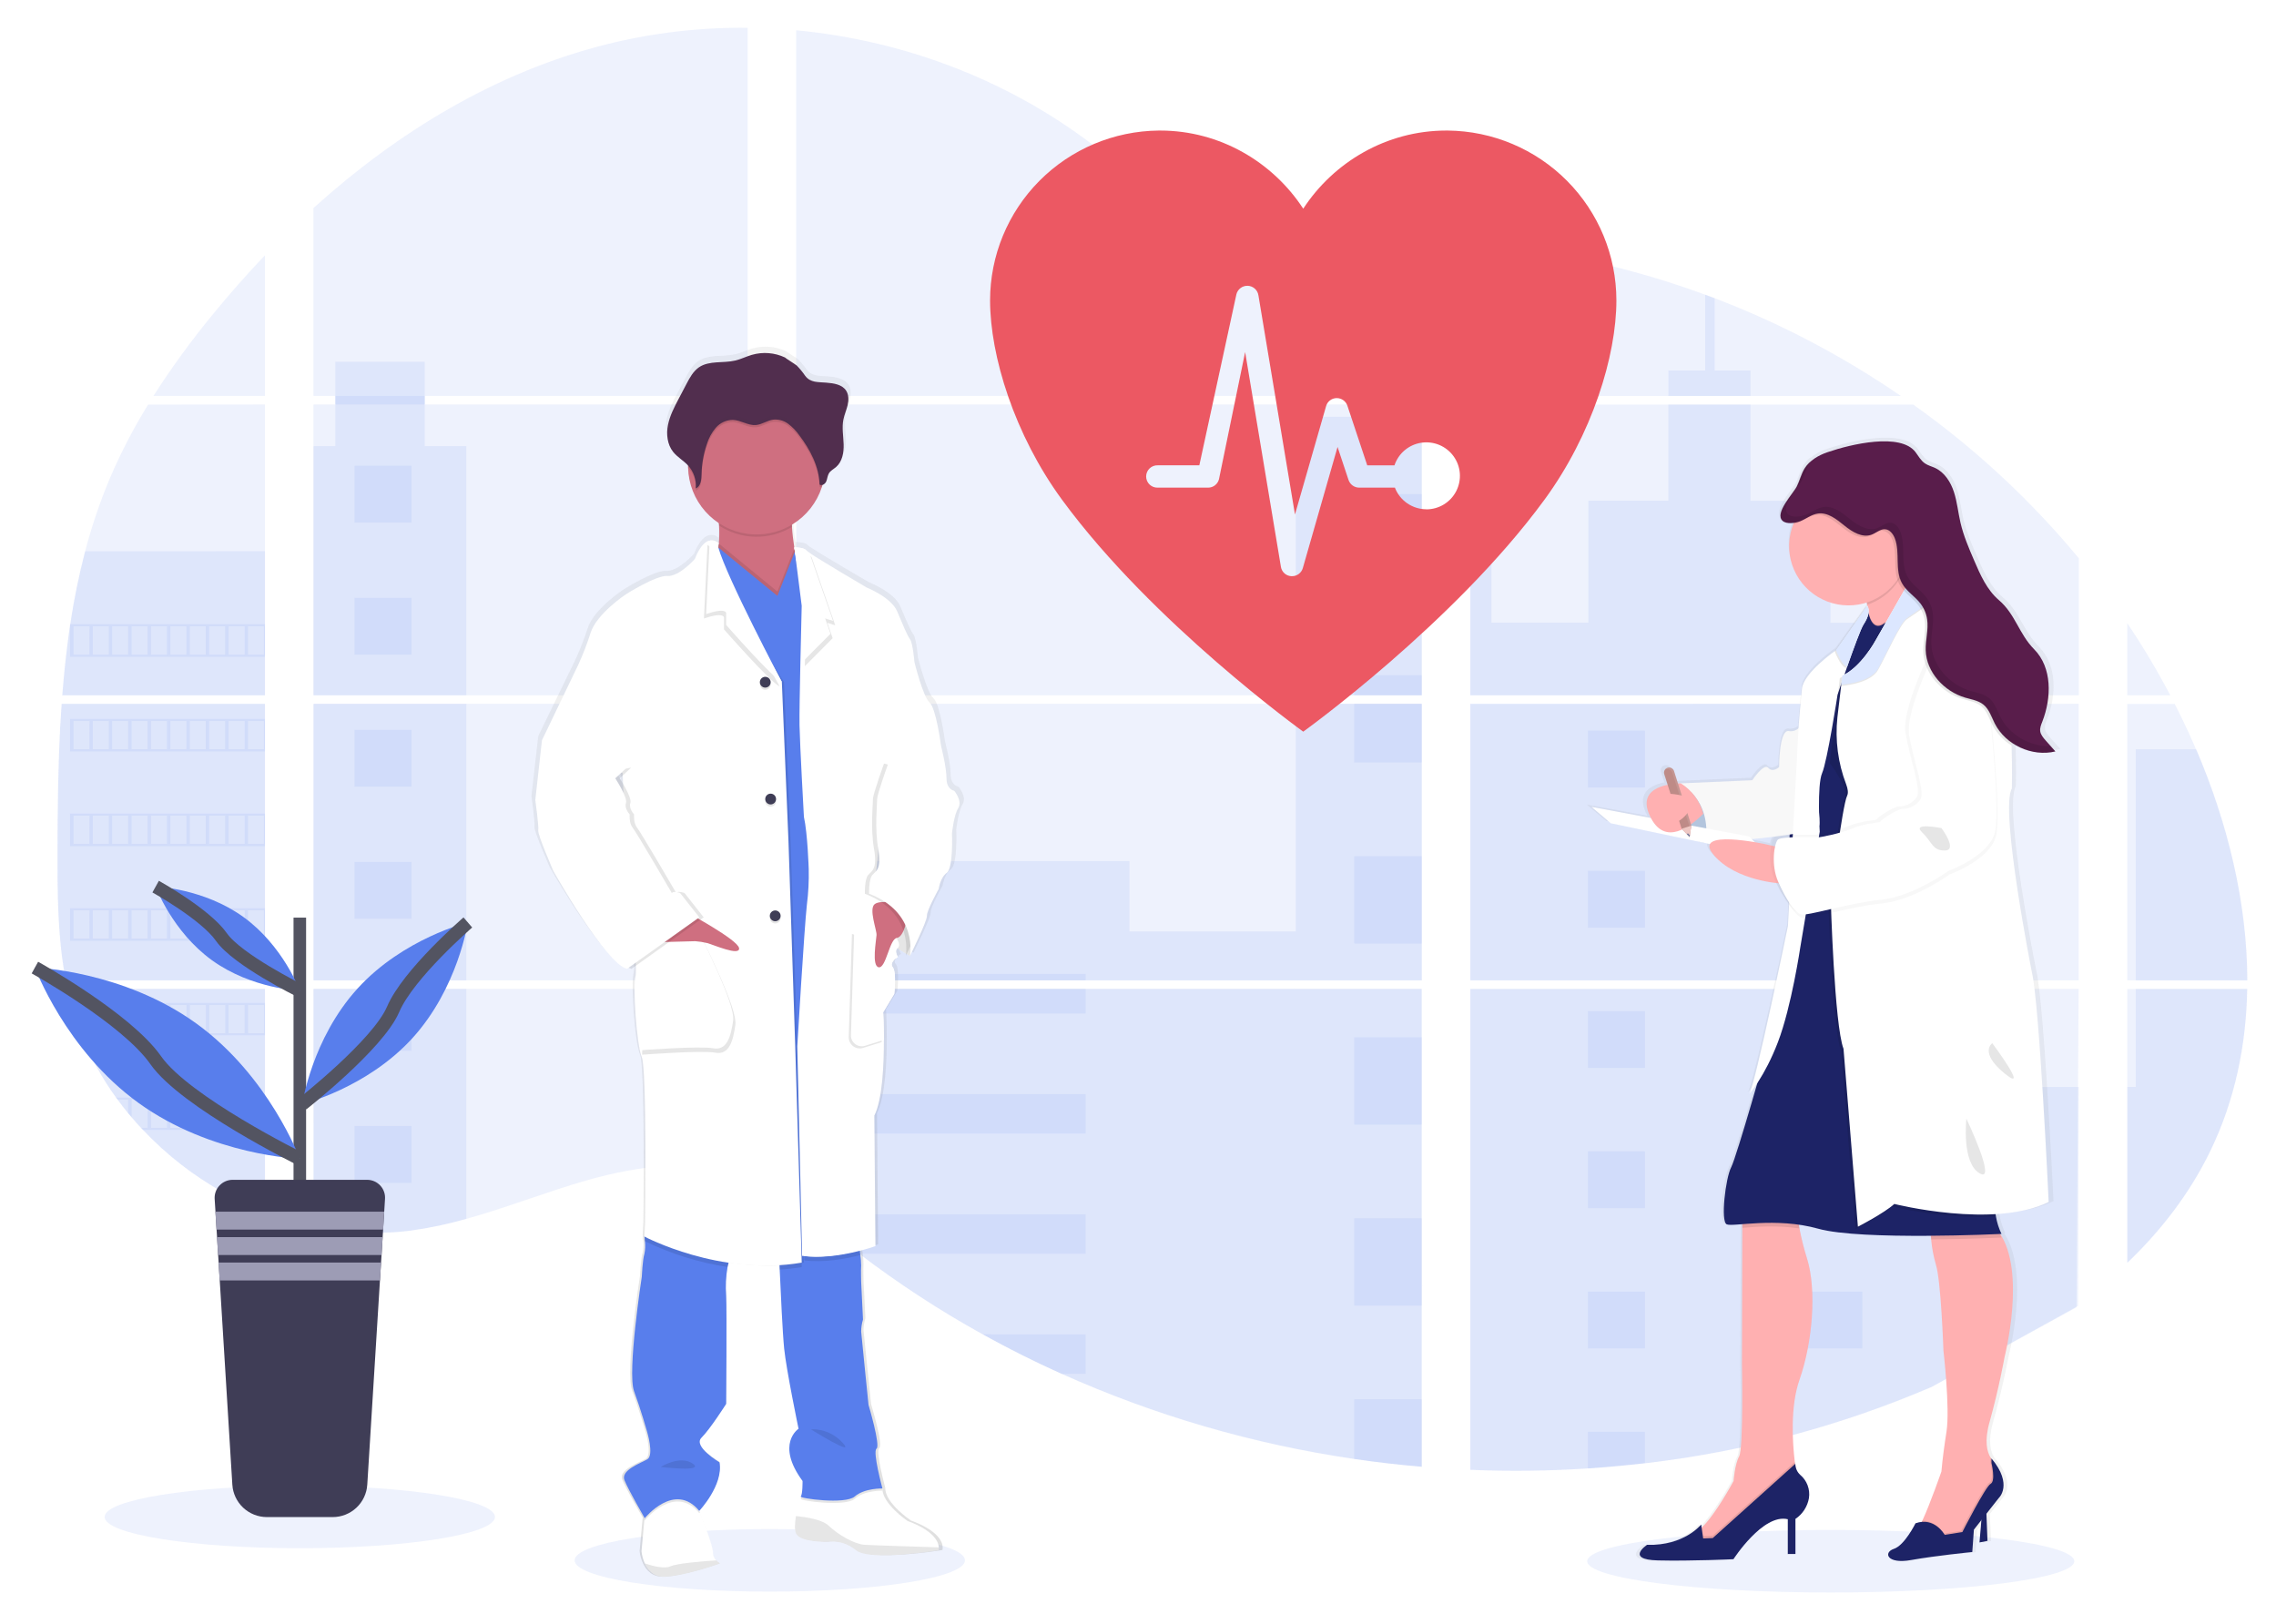 <svg width="342" height="244" viewBox="0 0 342 244" fill="none" xmlns="http://www.w3.org/2000/svg">
<g filter="url(#filter0_d_6_207)">
<path opacity="0.1" d="M115.674 235.185C131.871 235.185 145.001 233.081 145.001 230.484C145.001 227.887 131.871 225.782 115.674 225.782C99.477 225.782 86.346 227.887 86.346 230.484C86.346 233.081 99.477 235.185 115.674 235.185Z" fill="#587EEC"/>
<path opacity="0.1" d="M275.093 235.317C295.304 235.317 311.689 233.213 311.689 230.616C311.689 228.019 295.304 225.915 275.093 225.915C254.881 225.915 238.497 228.019 238.497 230.616C238.497 233.213 254.881 235.317 275.093 235.317Z" fill="#587EEC"/>
<path opacity="0.1" d="M9.266 101.772H39.812V143.328H11.502C11.427 143.755 11.354 144.184 11.276 144.614H39.812V178.128C39.761 178.113 39.716 178.095 39.667 178.077C38.861 177.758 38.06 177.422 37.26 177.061L36.748 176.83C35.945 176.452 35.143 176.051 34.34 175.628C34.06 175.481 33.78 175.328 33.504 175.172C29.048 172.681 25 169.524 21.5 165.811C21.398 165.712 21.302 165.607 21.2 165.511C20.712 164.982 20.233 164.447 19.77 163.9L19.258 163.3C18.71 162.63 18.181 161.942 17.666 161.245C17.591 161.143 17.518 161.04 17.44 160.944C15.347 158.047 13.609 154.911 12.263 151.601C12.221 151.502 12.185 151.394 12.146 151.301C11.733 150.24 11.367 149.168 11.047 148.087C10.909 147.633 10.777 147.185 10.662 146.714C10.62 146.575 10.584 146.44 10.551 146.305C8.841 139.645 8.64 132.726 8.64 125.856C8.64 125.054 8.64 124.249 8.64 123.453C8.64 120.674 8.673 117.877 8.721 115.083C8.721 114.359 8.751 113.638 8.766 112.911C8.808 111.067 8.868 109.222 8.947 107.378C8.965 106.864 8.989 106.353 9.016 105.842C9.016 105.548 9.031 105.254 9.061 104.959C9.133 103.89 9.193 102.829 9.266 101.772Z" fill="#587EEC"/>
<path opacity="0.1" d="M39.812 55.502H23.056C25.78 51.247 28.756 47.158 31.968 43.257C34.458 40.205 37.085 37.231 39.812 34.365V55.502Z" fill="#587EEC"/>
<path opacity="0.1" d="M39.812 56.788V100.486H9.362C9.362 100.36 9.383 100.231 9.392 100.105C9.419 99.759 9.446 99.414 9.476 99.071C9.509 98.669 9.546 98.263 9.585 97.87C9.624 97.476 9.666 96.995 9.711 96.56C9.756 96.124 9.798 95.683 9.85 95.247C9.901 94.811 9.946 94.376 10 93.943C10.054 93.51 10.102 93.072 10.16 92.639C10.205 92.279 10.253 91.921 10.301 91.561C10.37 91.053 10.443 90.542 10.521 90.038C10.521 89.963 10.542 89.885 10.554 89.812C11.103 86.118 11.852 82.456 12.796 78.841C13.785 75.05 15.047 71.335 16.573 67.726C18.196 63.95 20.095 60.299 22.256 56.803L39.812 56.788Z" fill="#587EEC"/>
<path opacity="0.1" d="M47.105 101.769V143.328H112.348V101.769H47.105ZM47.105 144.611V180.3C47.478 180.378 47.848 180.453 48.215 180.516C48.715 180.612 49.212 180.7 49.72 180.775C49.816 180.79 49.916 180.805 50.021 180.814C50.22 180.847 50.425 180.874 50.623 180.901C51.126 180.97 51.625 181.027 52.128 181.072C52.366 181.096 52.607 181.117 52.847 181.135L53.428 181.18C53.744 181.204 54.057 181.222 54.367 181.231C54.56 181.231 54.752 181.249 54.951 181.255C55.102 181.255 55.252 181.255 55.409 181.255C55.565 181.255 55.788 181.255 55.977 181.255C56.236 181.255 56.495 181.255 56.751 181.255H57.097C57.356 181.255 57.615 181.255 57.871 181.231H57.889C58.066 181.231 58.247 181.231 58.428 181.207C58.478 181.21 58.528 181.21 58.578 181.207C58.728 181.207 58.879 181.207 59.023 181.186H59.129L60.137 181.108C60.468 181.078 60.802 181.039 61.139 181.003L61.825 180.922C64.617 180.531 67.378 179.945 70.087 179.167C76.173 177.473 82.126 175.103 88.209 173.366C96.074 171.128 104.763 170.029 112.363 172.766V144.611H47.105ZM112.348 55.502V0.175C105.205 0.098 98.081 0.932 91.15 2.657C74.629 6.799 59.806 15.785 47.105 27.261V55.499H50.379V56.782H47.105V100.486H112.348V56.785H63.824V55.502H112.348ZM196.149 36.814C192.062 36.669 187.999 35.378 184.324 33.383C177.296 29.568 171.683 23.677 165.41 18.705C152.378 8.349 136.215 2.101 119.634 0.551V55.502H212.772L213.004 55.259L196.149 36.814ZM204.634 35.312L213.63 45.165V32.728C210.617 33.1 207.978 33.987 204.646 35.3L204.634 35.312ZM213.63 189.162V144.611H194.461C194.41 144.422 194.358 144.229 194.298 144.037C194.355 144.229 194.403 144.422 194.458 144.611H119.646V176.83C120.357 177.356 121.058 177.909 121.753 178.47C122.503 179.071 123.243 179.705 123.987 180.327L124.736 180.946C125.094 181.246 125.455 181.547 125.82 181.829C126.542 182.414 127.271 182.991 128.008 183.559C128.372 183.86 128.745 184.13 129.115 184.413C134.992 188.898 141.192 192.945 147.665 196.522C149.115 197.323 150.579 198.105 152.056 198.869C153.04 199.37 154.03 199.869 155.023 200.353C156.516 201.08 158.021 201.781 159.538 202.455C173.524 208.722 188.312 213.021 203.481 215.232C206.85 215.729 210.232 216.119 213.627 216.404V189.159H213.928L213.63 189.162ZM119.646 56.785V100.486H213.642V56.785H119.646ZM119.646 101.769V143.328H213.642V101.769H119.646ZM220.938 32.674V46.547L232.42 33.972C228.616 33.359 224.788 32.921 220.938 32.659V32.674ZM220.938 101.784V143.328H312.36V101.769L220.938 101.784ZM312.026 192.461L312.348 144.611H220.938V216.881C226.826 217.128 232.724 217.058 238.605 216.671H238.708C241.517 216.495 244.313 216.238 247.096 215.902H247.159C262.006 214.177 276.524 210.311 290.259 204.423L312.026 192.461ZM329.988 108.612C329.645 107.804 329.287 107.002 328.923 106.209C328.243 104.707 327.523 103.247 326.783 101.787H319.65V143.328H337.684C337.675 131.564 334.693 119.547 329.997 108.597L329.988 108.612ZM319.65 144.626V185.783C324.73 180.922 329.022 175.361 332.113 169.004C335.83 161.35 337.531 153.062 337.669 144.62L319.65 144.626ZM319.65 89.674V100.489H326.115C324.159 96.766 322.004 93.151 319.659 89.659L319.65 89.674ZM257.648 40.827C257.173 40.647 256.697 40.464 256.218 40.286C251.171 38.426 246.014 36.879 240.775 35.654L223.204 54.901L222.867 55.259L223.093 55.505H285.63C276.92 49.521 267.53 44.589 257.657 40.812L257.648 40.827ZM287.463 56.8H222.22L220.938 57.972V100.486H232.176H232.194H312.372V79.893C305.119 71.138 296.748 63.369 287.472 56.785L287.463 56.8Z" fill="#587EEC"/>
<path opacity="0.1" d="M39.812 78.829V100.486H9.362C9.362 100.36 9.383 100.231 9.392 100.105C9.419 99.759 9.446 99.414 9.476 99.071C9.509 98.669 9.546 98.263 9.585 97.87C9.624 97.476 9.666 96.995 9.711 96.56C9.756 96.124 9.798 95.683 9.85 95.247C9.901 94.811 9.946 94.376 10 93.943C10.054 93.51 10.102 93.072 10.16 92.639C10.205 92.279 10.253 91.921 10.301 91.561C10.37 91.053 10.443 90.543 10.521 90.038C10.521 89.963 10.542 89.885 10.554 89.812C11.103 86.118 11.852 82.456 12.796 78.841L39.812 78.829Z" fill="#587EEC"/>
<path opacity="0.1" d="M9.266 101.772H39.812V143.328H11.502C11.427 143.755 11.354 144.184 11.276 144.614H39.812V178.128C39.761 178.113 39.716 178.095 39.667 178.077C38.861 177.758 38.06 177.422 37.26 177.061L36.748 176.83C35.945 176.452 35.143 176.051 34.34 175.628C34.06 175.481 33.78 175.328 33.504 175.172C29.048 172.681 25 169.524 21.5 165.811C21.398 165.712 21.302 165.607 21.2 165.511C20.712 164.982 20.233 164.447 19.77 163.9L19.258 163.3C18.71 162.63 18.181 161.942 17.666 161.245C17.591 161.143 17.518 161.04 17.44 160.944C15.347 158.047 13.609 154.911 12.263 151.601C12.221 151.502 12.185 151.394 12.146 151.301C11.733 150.24 11.367 149.168 11.047 148.087C10.909 147.633 10.777 147.185 10.662 146.714C10.62 146.575 10.584 146.44 10.551 146.305C8.841 139.645 8.64 132.726 8.64 125.856C8.64 125.054 8.64 124.249 8.64 123.453C8.64 120.674 8.673 117.877 8.721 115.083C8.721 114.359 8.751 113.638 8.766 112.911C8.808 111.067 8.868 109.222 8.947 107.378C8.965 106.864 8.989 106.353 9.016 105.842C9.016 105.548 9.031 105.254 9.061 104.959C9.133 103.89 9.193 102.829 9.266 101.772Z" fill="#587EEC"/>
<path opacity="0.1" d="M70.072 63.043V100.486H47.105V63.043H50.379V50.365H63.821V63.043H70.072Z" fill="#587EEC"/>
<path opacity="0.1" d="M70.072 101.769H47.108V143.325H70.072V101.769Z" fill="#587EEC"/>
<path opacity="0.1" d="M47.105 144.614H70.072V179.161C67.363 179.938 64.602 180.524 61.81 180.913L61.124 180.997C60.787 181.036 60.453 181.069 60.122 181.102C59.791 181.135 59.448 181.159 59.114 181.18H59.008C58.864 181.18 58.707 181.198 58.566 181.201H58.412C58.232 181.201 58.051 181.219 57.871 181.225C57.615 181.24 57.359 181.243 57.097 181.246C56.986 181.246 56.88 181.246 56.769 181.246C56.51 181.246 56.254 181.246 55.996 181.246H55.427C55.273 181.246 55.126 181.246 54.966 181.246L54.385 181.225C54.084 181.225 53.759 181.192 53.446 181.171L52.868 181.129L52.149 181.063C51.643 181.018 51.141 180.961 50.644 180.892L50.042 180.808L49.741 180.766C49.239 180.687 48.742 180.603 48.236 180.507C47.866 180.444 47.499 180.366 47.126 180.291L47.105 144.614Z" fill="#587EEC"/>
<path opacity="0.1" d="M213.642 58.621H194.704V100.483H213.642V58.621Z" fill="#587EEC"/>
<path opacity="0.1" d="M213.645 101.769V143.328H119.646V125.402H169.714V135.977H194.704V101.769H213.645Z" fill="#587EEC"/>
<path opacity="0.1" d="M213.943 189.171H213.642V216.434C210.251 216.147 206.87 215.758 203.499 215.265C188.323 213.047 173.528 208.738 159.538 202.461C155.499 200.647 151.542 198.666 147.668 196.519C141.195 192.94 134.995 188.893 129.115 184.41C127.638 183.28 126.181 182.124 124.742 180.943C123.746 180.123 122.756 179.282 121.753 178.464C121.058 177.903 120.357 177.35 119.646 176.821V144.614H194.455C194.403 144.422 194.352 144.229 194.298 144.04C194.355 144.229 194.41 144.422 194.461 144.614H213.642V189.153C213.744 189.156 213.844 189.165 213.943 189.171Z" fill="#587EEC"/>
<path opacity="0.1" d="M263.033 55.502H250.692V51.675H256.224V40.274C256.704 40.448 257.182 40.628 257.657 40.812V51.675H263.033V55.502Z" fill="#587EEC"/>
<path opacity="0.1" d="M292.763 100.486H232.182C232.182 100.486 232.182 100.486 232.203 100.501L232.176 100.486H220.938V58.623H224.122V89.566H238.674V71.241H250.695V56.788H263.036V71.253H275.057V89.578H292.763V100.486Z" fill="#587EEC"/>
<path opacity="0.1" d="M220.938 101.769V143.328H292.763V101.769H220.938ZM312.261 192.247L312.36 159.352H292.763V144.632H220.938V216.881C226.826 217.128 232.724 217.058 238.605 216.671H238.708C241.517 216.495 244.313 216.238 247.096 215.902H247.159C262.006 214.177 276.524 210.311 290.259 204.423" fill="#587EEC"/>
<path opacity="0.1" d="M320.926 144.614H337.681C337.534 153.052 335.836 161.341 332.122 168.995C329.031 175.355 324.736 180.916 319.662 185.773V159.337H320.926V144.614Z" fill="#587EEC"/>
<path opacity="0.1" d="M337.69 143.328H320.926V108.597H329.997C334.692 119.547 337.675 131.564 337.69 143.328Z" fill="#587EEC"/>
<path opacity="0.1" d="M213.645 70.258H203.499V83.384H213.645V70.258Z" fill="#587EEC"/>
<path opacity="0.1" d="M213.645 97.464H203.499V100.486H213.645V97.464Z" fill="#587EEC"/>
<path opacity="0.1" d="M213.645 101.769H203.499V110.586H213.645V101.769Z" fill="#587EEC"/>
<path opacity="0.1" d="M213.645 124.669H203.499V137.794H213.645V124.669Z" fill="#587EEC"/>
<path opacity="0.1" d="M213.645 151.875H203.499V165H213.645V151.875Z" fill="#587EEC"/>
<path opacity="0.1" d="M213.642 189.153C213.744 189.153 213.844 189.153 213.943 189.171H213.642V192.22H203.499V179.08H213.642V189.153Z" fill="#587EEC"/>
<path opacity="0.1" d="M213.642 206.28V216.418C210.251 216.132 206.87 215.743 203.499 215.25V206.28H213.642Z" fill="#587EEC"/>
<path opacity="0.1" d="M163.129 142.364H119.646V143.328H163.129V142.364Z" fill="#587EEC"/>
<path opacity="0.1" d="M163.129 144.611H119.646V148.306H163.129V144.611Z" fill="#587EEC"/>
<path opacity="0.1" d="M163.129 160.419H119.646V166.361H163.129V160.419Z" fill="#587EEC"/>
<path opacity="0.1" d="M163.126 178.474V184.416H129.115C127.639 183.29 126.18 182.135 124.739 180.949C123.743 180.129 122.756 179.288 121.75 178.474H163.126Z" fill="#587EEC"/>
<path opacity="0.1" d="M163.126 196.525V202.461H159.535C155.5 200.645 151.544 198.663 147.668 196.516L163.126 196.525Z" fill="#587EEC"/>
<path opacity="0.1" d="M247.168 105.797H238.608V114.341H247.168V105.797Z" fill="#587EEC"/>
<path opacity="0.1" d="M61.832 65.99H53.272V74.534H61.832V65.99Z" fill="#587EEC"/>
<path opacity="0.1" d="M61.832 85.835H53.272V94.379H61.832V85.835Z" fill="#587EEC"/>
<path opacity="0.1" d="M61.832 105.68H53.272V114.224H61.832V105.68Z" fill="#587EEC"/>
<path opacity="0.1" d="M61.832 125.523H53.272V134.066H61.832V125.523Z" fill="#587EEC"/>
<path opacity="0.1" d="M61.832 145.368H53.272V153.912H61.832V145.368Z" fill="#587EEC"/>
<path opacity="0.1" d="M61.832 165.213H53.272V173.757H61.832V165.213Z" fill="#587EEC"/>
<path opacity="0.1" d="M279.845 105.797H271.285V114.341H279.845V105.797Z" fill="#587EEC"/>
<path opacity="0.1" d="M247.168 126.871H238.608V135.415H247.168V126.871Z" fill="#587EEC"/>
<path opacity="0.1" d="M279.845 126.871H271.285V135.415H279.845V126.871Z" fill="#587EEC"/>
<path opacity="0.1" d="M247.168 147.942H238.608V156.486H247.168V147.942Z" fill="#587EEC"/>
<path opacity="0.1" d="M279.845 147.942H271.285V156.486H279.845V147.942Z" fill="#587EEC"/>
<path opacity="0.1" d="M247.168 169.016H238.608V177.56H247.168V169.016Z" fill="#587EEC"/>
<path opacity="0.1" d="M279.845 169.016H271.285V177.56H279.845V169.016Z" fill="#587EEC"/>
<path opacity="0.1" d="M247.168 190.09H238.608V198.634H247.168V190.09Z" fill="#587EEC"/>
<path opacity="0.1" d="M279.845 190.09H271.285V198.634H279.845V190.09Z" fill="#587EEC"/>
<path opacity="0.1" d="M238.608 216.671V211.161H247.165V215.887L238.608 216.671Z" fill="#587EEC"/>
<path opacity="0.1" d="M10.518 89.806V94.694H39.812V89.806H10.518ZM13.437 94.388H11.047V90.107H13.455L13.437 94.388ZM16.354 94.388H13.946V90.107H16.354V94.388ZM19.264 94.388H16.856V90.107H19.264V94.388ZM22.181 94.388H19.776V90.107H22.184L22.181 94.388ZM25.094 94.388H22.686V90.107H25.094V94.388ZM28.011 94.388H25.603V90.107H28.011V94.388ZM30.927 94.388H28.519V90.107H30.927V94.388ZM33.841 94.388H31.433V90.107H33.841V94.388ZM36.754 94.388H34.346V90.107H36.754V94.388ZM39.667 94.388H37.26V90.107H39.667V94.388Z" fill="#587EEC"/>
<path opacity="0.1" d="M10.518 104.028V108.916H39.812V104.028H10.518ZM13.437 108.606H11.047V104.338H13.455L13.437 108.606ZM16.354 108.606H13.946V104.338H16.354V108.606ZM19.264 108.606H16.856V104.338H19.264V108.606ZM22.181 108.606H19.776V104.338H22.184L22.181 108.606ZM25.094 108.606H22.686V104.338H25.094V108.606ZM28.011 108.606H25.603V104.338H28.011V108.606ZM30.927 108.606H28.519V104.338H30.927V108.606ZM33.841 108.606H31.433V104.338H33.841V108.606ZM36.754 108.606H34.346V104.338H36.754V108.606ZM39.667 108.606H37.26V104.338H39.667V108.606Z" fill="#587EEC"/>
<path opacity="0.1" d="M10.518 118.255V123.152H39.812V118.255H10.518ZM13.437 122.834H11.047V118.562H13.455L13.437 122.834ZM16.354 122.834H13.946V118.562H16.354V122.834ZM19.264 122.834H16.856V118.562H19.264V122.834ZM22.181 122.834H19.776V118.562H22.184L22.181 122.834ZM25.094 122.834H22.686V118.562H25.094V122.834ZM28.011 122.834H25.603V118.562H28.011V122.834ZM30.927 122.834H28.519V118.562H30.927V122.834ZM33.841 122.834H31.433V118.562H33.841V122.834ZM36.754 122.834H34.346V118.562H36.754V122.834ZM39.667 122.834H37.26V118.562H39.667V122.834Z" fill="#587EEC"/>
<path opacity="0.1" d="M10.518 132.483V137.365H39.812V132.483H10.518ZM13.437 137.061H11.047V132.786H13.455L13.437 137.061ZM16.354 137.061H13.946V132.786H16.354V137.061ZM19.264 137.061H16.856V132.786H19.264V137.061ZM22.181 137.061H19.776V132.786H22.184L22.181 137.061ZM25.094 137.061H22.686V132.786H25.094V137.061ZM28.011 137.061H25.603V132.786H28.011V137.061ZM30.927 137.061H28.519V132.786H30.927V137.061ZM33.841 137.061H31.433V132.786H33.841V137.061ZM36.754 137.061H34.346V132.786H36.754V137.061ZM39.667 137.061H37.26V132.786H39.667V137.061Z" fill="#587EEC"/>
<path opacity="0.1" d="M10.644 146.708C10.761 147.167 10.894 147.627 11.032 148.081V147.014H13.44V151.286H12.152C12.191 151.385 12.23 151.493 12.269 151.586H39.812V146.708H10.644ZM16.363 151.286H13.955V147.014H16.363V151.286ZM19.273 151.286H16.865V147.014H19.273V151.286ZM22.19 151.286H19.776V147.014H22.184L22.19 151.286ZM25.103 151.286H22.695V147.014H25.103V151.286ZM28.02 151.286H25.612V147.014H28.02V151.286ZM30.936 151.286H28.528V147.014H30.936V151.286ZM33.85 151.286H31.442V147.014H33.85V151.286ZM36.763 151.286H34.355V147.014H36.763V151.286ZM39.676 151.286H37.269V147.014H39.676V151.286Z" fill="#587EEC"/>
<path opacity="0.1" d="M17.446 160.935C17.521 161.031 17.594 161.139 17.672 161.236H19.264V163.287C19.436 163.492 19.604 163.696 19.779 163.888V161.224H22.187V165.51H21.212C21.308 165.61 21.401 165.715 21.512 165.811H39.821V160.935H17.446ZM25.094 165.51H22.686V161.242H25.094V165.51ZM28.011 165.51H25.603V161.242H28.011V165.51ZM30.927 165.51H28.519V161.242H30.927V165.51ZM33.841 165.51H31.433V161.242H33.841V165.51ZM36.754 165.51H34.346V161.242H36.754V165.51ZM39.667 165.51H37.26V161.242H39.667V165.51Z" fill="#587EEC"/>
<path opacity="0.1" d="M33.515 175.16C33.789 175.316 34.069 175.46 34.352 175.616V175.466H36.76V176.818L37.272 177.055V175.466H39.679V178.065C39.726 178.088 39.774 178.106 39.824 178.119V175.16H33.515Z" fill="#587EEC"/>
<path opacity="0.1" d="M232.182 100.486H232.2H232.182ZM213.642 189.15H213.943H213.642ZM194.298 144.037C194.355 144.229 194.404 144.421 194.458 144.611C194.41 144.421 194.358 144.229 194.298 144.037ZM232.182 100.477H232.2H232.182ZM50.391 55.493V56.776H63.836V55.493H50.391ZM213.642 189.15H213.943H213.642ZM194.298 144.037C194.355 144.229 194.404 144.421 194.458 144.611C194.41 144.421 194.358 144.229 194.298 144.037ZM232.182 100.477H232.2H232.182ZM213.642 189.141H213.943H213.642ZM194.298 144.037C194.355 144.229 194.404 144.421 194.458 144.611C194.41 144.421 194.358 144.229 194.298 144.037Z" fill="#587EEC"/>
<path d="M144.032 114.23C144.032 114.23 142.846 114.065 142.846 112.34C142.846 110.616 141.997 107.395 141.997 107.395C141.997 107.38 141.263 101.787 140.248 100.898C139.234 100.008 137.931 94.787 137.931 94.787C137.931 94.787 137.708 91.954 137.254 91.344C136.799 90.734 136.185 89.242 135.279 87.112C134.373 84.982 130.596 83.507 130.596 83.507C130.596 83.507 123.767 79.553 121.832 78.264C121.656 78.159 121.491 78.035 121.341 77.895C121.004 77.453 119.535 77.444 119.535 77.444C119.382 76.477 119.234 75.365 119.186 74.359C119.186 74.251 119.186 74.143 119.171 74.035C121.329 72.761 122.954 70.754 123.749 68.381C123.785 68.267 123.815 68.147 123.848 68.032C123.977 67.99 124.096 67.921 124.197 67.83C124.299 67.739 124.379 67.628 124.435 67.504C124.61 67.116 124.613 66.662 124.829 66.302C125.082 65.875 125.564 65.647 125.943 65.326C126.9 64.514 127.147 63.148 127.102 61.904C127.072 60.898 126.909 59.882 126.972 58.882L126.99 58.629C127.008 58.479 127.029 58.329 127.057 58.185C127.204 57.44 127.526 56.737 127.707 55.998C127.887 55.259 127.905 54.427 127.484 53.79C126.867 52.855 125.582 52.669 124.453 52.573C123.174 52.465 122.03 52.606 121.212 51.546C120.828 50.991 120.397 50.472 119.923 49.992C119.755 49.836 118.117 48.839 118.117 48.773C116.519 48.034 114.708 47.895 113.016 48.382C112.167 48.629 111.367 49.031 110.506 49.233C108.649 49.671 106.512 49.196 104.935 50.257C104.056 50.858 103.529 51.813 103.035 52.744C102.634 53.511 102.227 54.277 101.813 55.042C101.148 56.301 100.471 57.581 100.191 58.975C100.132 59.278 100.096 59.585 100.083 59.894V59.909C100.083 60.02 100.083 60.131 100.083 60.243V60.384C100.083 60.489 100.083 60.591 100.101 60.684C100.119 60.777 100.116 60.807 100.125 60.87C100.134 60.934 100.149 61.075 100.167 61.171C100.185 61.267 100.221 61.435 100.257 61.567C100.272 61.624 100.294 61.679 100.312 61.733C100.342 61.835 100.378 61.934 100.417 62.033C100.438 62.084 100.459 62.138 100.483 62.189C100.528 62.294 100.582 62.397 100.637 62.49C100.661 62.532 100.679 62.571 100.703 62.61C100.787 62.75 100.879 62.884 100.98 63.012C101.624 63.815 102.572 64.325 103.273 65.076C103.273 65.106 103.273 65.136 103.273 65.163C103.273 65.248 103.273 65.329 103.273 65.413C103.31 67.088 103.757 68.728 104.574 70.192C105.392 71.655 106.555 72.897 107.962 73.809C107.962 73.923 107.978 74.041 107.984 74.155C108.042 75.046 108.031 75.941 107.95 76.831C107.828 76.687 107.674 76.573 107.502 76.496C107.329 76.419 107.14 76.382 106.951 76.387C106.822 76.38 106.692 76.392 106.566 76.42L106.539 76.399V76.426C105.877 76.588 105.061 77.276 104.282 79.232C104.282 79.232 101.91 81.899 100.104 81.788C98.298 81.677 93.726 84.564 93.726 84.564C93.726 84.564 89.266 87.454 88.309 90.398C87.774 92.067 87.132 93.701 86.388 95.289L80.874 106.629L79.857 115.627C79.857 115.627 80.42 119.628 80.309 120.238C80.197 120.848 82.623 126.349 82.623 126.349C82.623 126.349 90.638 140.405 93.913 141.126L94.148 140.961C94.288 141.034 94.436 141.089 94.59 141.126L95.264 140.651C95.305 141.18 95.287 141.712 95.213 142.237C94.762 143.625 95.382 152.683 96.17 154.458C96.959 156.234 96.679 179.513 96.679 179.513L96.567 181.567C96.567 181.567 96.567 181.634 96.594 181.748L96.567 182.234L96.649 182.276C96.733 182.928 96.706 183.59 96.567 184.232C96.284 185.133 96.17 187.681 96.17 187.681C96.17 187.681 93.916 202.065 94.984 204.955C96.053 207.845 96.962 211.011 96.962 211.011C96.962 211.011 98.09 214.616 97.016 215.232C95.941 215.848 92.886 216.881 93.516 218.383C94.087 219.771 96.257 223.49 96.579 224.034L96.552 224.319L96.11 229.105C96.182 229.737 96.353 230.353 96.619 230.931C97.103 231.974 98.045 233.055 99.836 232.938C100.137 232.917 100.486 232.881 100.823 232.836C104.101 232.397 108.137 230.937 108.137 230.937C107.927 230.805 107.735 230.646 107.565 230.466C107.404 230.31 107.276 230.123 107.19 229.917C107.104 229.71 107.06 229.488 107.063 229.264C107.111 228.393 105.476 224.241 105.07 223.22C105.007 223.073 104.974 222.988 104.974 222.988C104.974 222.988 108.7 219.101 108.08 215.655C108.08 215.655 103.956 213.252 105.314 211.933C106.671 210.614 109.097 206.826 109.097 206.826C109.097 206.826 109.209 192.662 109.097 190.547C108.981 189.079 109.051 187.602 109.305 186.152C109.35 185.932 109.404 185.719 109.461 185.509C111.339 185.789 113.234 185.932 115.132 185.939C115.824 185.939 116.528 185.938 117.239 185.896C117.239 186.097 117.248 186.313 117.266 186.545C117.422 190.054 117.714 196.207 117.952 198.493C118.289 201.77 120.152 210.602 120.152 210.602C120.152 210.602 116.598 212.88 120.772 218.491C120.772 218.491 120.772 220.525 120.495 220.819C120.2 221.782 119.961 222.761 119.782 223.752C119.607 224.809 119.535 225.878 119.818 226.434C120.495 227.762 124.558 227.654 124.558 227.654L124.658 227.636C125.425 227.557 126.2 227.63 126.938 227.853C127.677 228.075 128.363 228.441 128.959 228.931C130.503 230.168 136.363 229.625 139.535 229.231C140.778 229.075 141.609 228.931 141.609 228.931C141.649 228.79 141.663 228.644 141.651 228.498C141.618 227.72 141.007 226.014 136.865 224.491C136.865 224.491 132.971 221.877 133.025 219.6H132.944H132.492C132.82 219.582 133.031 219.6 133.031 219.6C133.031 219.6 131.505 214.042 132.128 213.592C132.751 213.141 130.885 206.982 130.885 206.982C130.885 206.982 129.817 196.648 129.759 195.924C129.762 195.303 129.856 194.685 130.039 194.092L129.759 188.426C129.759 188.426 129.705 186.542 129.759 185.929C129.75 185.398 129.707 184.867 129.63 184.34C129.603 184.13 129.576 183.911 129.546 183.694C131.005 183.325 131.953 182.982 131.953 182.982L131.785 163.26C133.025 160.857 133.254 155.585 133.248 151.845C133.248 149.441 133.139 147.663 133.139 147.663L134.834 144.902C134.834 144.902 135.225 141.598 134.605 140.874C134.331 140.546 134.455 140.207 134.68 139.927C134.798 139.834 134.921 139.75 135.051 139.675C135.051 139.675 135.032 139.648 135.011 139.609C135.13 139.51 135.255 139.421 135.388 139.341C135.388 139.341 134.786 138.41 135.324 138.017C135.83 138.359 136.282 138.617 136.625 138.828C136.601 139.047 136.576 139.173 136.576 139.173L136.721 138.873C137.052 139.059 137.254 139.173 137.254 139.173C137.254 139.173 139.908 133.895 139.851 133.117C139.794 132.339 141.657 129.061 141.657 129.061C141.657 129.061 141.883 127.34 142.9 126.619C143.917 125.898 143.689 120.674 143.689 120.674C143.689 120.674 143.972 117.952 144.649 116.84C145.326 115.729 144.032 114.23 144.032 114.23ZM93.239 111.914L93.29 113.172C92.989 112.689 92.772 112.34 92.772 112.34L93.239 111.914Z" fill="url(#paint0_linear_6_207)"/>
<path d="M137.398 136.893L136.748 139.657C136.748 139.657 131.541 137.004 130.602 133.634C129.663 130.263 132.173 128.983 132.173 128.983L137.025 131.035L137.398 136.893Z" fill="white"/>
<path opacity="0.1" d="M137.398 136.893L136.748 139.657C136.748 139.657 131.541 137.004 130.602 133.634C129.663 130.263 132.173 128.983 132.173 128.983L137.025 131.035L137.398 136.893Z" fill="black"/>
<path d="M108.176 230.956C108.176 230.956 103.361 232.722 100.05 232.944C98.292 233.061 97.368 231.986 96.892 230.95C96.633 230.373 96.465 229.76 96.396 229.132L96.826 224.37L97.055 221.835L104.089 220.011L105.085 223.052L105.178 223.283C105.579 224.298 107.183 228.429 107.135 229.291C107.133 229.512 107.176 229.731 107.26 229.935C107.345 230.139 107.47 230.323 107.628 230.478C107.79 230.66 107.974 230.82 108.176 230.956Z" fill="white"/>
<path d="M141.07 228.534C141.082 228.679 141.068 228.824 141.028 228.964C141.028 228.964 130.729 230.679 128.622 228.964C128.028 228.463 127.335 228.091 126.589 227.873C125.843 227.655 125.059 227.594 124.288 227.696C124.288 227.696 120.303 227.804 119.637 226.495C119.361 225.945 119.433 224.878 119.604 223.827C119.779 222.842 120.013 221.868 120.303 220.91L120.462 220.784L121.41 220.024L132.51 219.696H132.595C132.54 221.961 136.363 224.56 136.363 224.56C140.423 226.062 141.022 227.759 141.07 228.534Z" fill="white"/>
<path opacity="0.1" d="M141.07 228.534C141.081 228.679 141.065 228.824 141.025 228.964C141.025 228.964 130.729 230.679 128.622 228.964C128.028 228.463 127.336 228.092 126.59 227.873C125.844 227.655 125.061 227.595 124.291 227.696C124.291 227.696 120.303 227.804 119.64 226.494C119.364 225.942 119.433 224.878 119.604 223.827C121.139 223.98 123.562 224.362 124.513 225.272C125.952 226.657 128.39 228.039 129.886 228.147C131.057 228.222 138.06 228.444 141.07 228.534Z" fill="black"/>
<path opacity="0.1" d="M108.176 230.956C108.176 230.956 103.361 232.722 100.05 232.944C98.292 233.061 97.368 231.986 96.896 230.947C98.121 231.358 99.821 231.791 100.715 231.394C101.774 230.926 105.531 230.622 107.638 230.493C107.798 230.668 107.979 230.823 108.176 230.956Z" fill="black"/>
<path d="M115.321 88.605C111.349 87.064 106.238 81.972 107.514 79.592C107.797 78.992 107.966 78.344 108.011 77.682C108.093 76.783 108.105 75.879 108.047 74.978C107.957 73.503 107.779 72.034 107.514 70.58C107.514 70.58 119.917 70.859 119.195 72.683C118.984 73.218 118.951 74.146 119.008 75.185C119.066 76.225 119.216 77.399 119.373 78.394C119.589 79.758 119.806 80.797 119.806 80.797C119.806 80.797 119.048 81.858 118.602 81.915C118.157 81.972 121.022 90.801 115.321 88.605Z" fill="#CF6F80"/>
<path opacity="0.1" d="M105.169 223.283L105.076 223.385C101.368 218.909 96.883 224.488 96.883 224.488L96.817 224.37L97.046 221.835L104.08 220.011L105.076 223.052L105.169 223.283Z" fill="black"/>
<path opacity="0.1" d="M132.598 220.012C132.598 220.012 129.889 219.954 128.444 221.228C126.999 222.502 120.017 221.505 120.318 221.228C120.407 221.091 120.461 220.934 120.474 220.772L121.422 220.012L132.522 219.684C132.564 219.885 132.598 220.012 132.598 220.012Z" fill="black"/>
<path d="M109.783 184.86C109.582 185.358 109.429 185.874 109.326 186.401C109.075 187.845 109.005 189.314 109.118 190.775C109.23 192.878 109.118 206.971 109.118 206.971C109.118 206.971 106.738 210.729 105.41 212.054C104.083 213.378 108.119 215.758 108.119 215.758C108.721 219.182 105.073 223.052 105.073 223.052C101.365 218.576 96.88 224.157 96.88 224.157C96.88 224.157 94.443 219.951 93.835 218.449C93.227 216.947 96.215 215.908 97.266 215.298C98.316 214.688 97.215 211.092 97.215 211.092C97.215 211.092 96.327 207.941 95.273 205.066C94.22 202.191 96.435 187.879 96.435 187.879C96.435 187.879 96.549 185.338 96.823 184.452C96.962 183.812 96.989 183.154 96.905 182.505C96.887 182.286 96.865 182.102 96.85 181.979C96.835 181.856 96.823 181.799 96.823 181.799L96.865 181.727L98.37 178.927C98.37 178.927 110.506 183.097 109.783 184.86Z" fill="#587EEC"/>
<path d="M132.598 219.681C132.598 219.681 129.889 219.624 128.444 220.883C126.999 222.142 120.017 221.159 120.318 220.883C120.619 220.607 120.595 218.561 120.595 218.561C116.498 212.979 119.993 210.714 119.993 210.714C119.993 210.714 118.163 201.927 117.832 198.667C117.6 196.39 117.314 190.271 117.16 186.777C117.094 185.275 117.055 184.241 117.055 184.241L120.402 183.569L120.832 183.481L128.905 181.865C128.905 181.865 129.127 183.367 129.278 184.596C129.353 185.121 129.395 185.649 129.404 186.179C129.35 186.78 129.404 188.661 129.404 188.661L129.678 194.299C129.499 194.891 129.407 195.505 129.404 196.123C129.458 196.841 130.509 207.121 130.509 207.121C130.509 207.121 132.336 213.255 131.713 213.697C131.09 214.139 132.598 219.681 132.598 219.681Z" fill="#587EEC"/>
<path opacity="0.1" d="M119.195 72.683C118.984 73.218 118.951 74.146 119.008 75.185C117.347 76.184 115.437 76.694 113.498 76.658C111.559 76.622 109.67 76.041 108.047 74.981C107.957 73.505 107.78 72.035 107.514 70.58C107.514 70.58 119.917 70.853 119.195 72.683Z" fill="black"/>
<path d="M123.99 66.044C123.992 67.126 123.821 68.202 123.484 69.231C122.73 71.536 121.184 73.501 119.118 74.779C117.053 76.056 114.602 76.564 112.198 76.212C109.794 75.86 107.593 74.671 105.982 72.855C104.371 71.04 103.456 68.714 103.397 66.29C103.397 66.206 103.397 66.128 103.397 66.044C103.373 64.679 103.622 63.324 104.129 62.056C104.636 60.789 105.391 59.635 106.35 58.661C107.308 57.688 108.452 56.915 109.713 56.387C110.974 55.86 112.327 55.588 113.695 55.588C115.062 55.588 116.416 55.86 117.677 56.387C118.938 56.915 120.081 57.688 121.039 58.661C121.998 59.635 122.753 60.789 123.26 62.056C123.767 63.324 124.016 64.679 123.993 66.044H123.99Z" fill="#CF6F80"/>
<path opacity="0.1" d="M115.321 88.605C111.349 87.064 106.238 81.972 107.514 79.592C107.797 78.992 107.966 78.344 108.011 77.682L113.449 82.143L116.814 84.898L119.373 78.397C119.589 79.761 119.806 80.8 119.806 80.8C119.806 80.8 119.048 81.861 118.602 81.918C118.157 81.975 121.022 90.801 115.321 88.605Z" fill="black"/>
<path d="M129.386 108.321L124.844 184.476L118.921 184.863L103.583 140.705L106.099 88.28L106.629 77.204L113.449 82.795L116.817 85.55L119.451 78.859L124.348 83.119L129.386 108.321Z" fill="#587EEC"/>
<path opacity="0.1" d="M109.783 184.86C109.582 185.358 109.429 185.874 109.326 186.401C105.016 185.737 100.83 184.432 96.908 182.529L96.826 182.487L96.853 182.003L96.868 181.751L98.373 178.951C98.373 178.951 110.506 183.097 109.783 184.86Z" fill="black"/>
<path opacity="0.1" d="M120.471 186.413C119.369 186.6 118.258 186.727 117.142 186.792C117.076 185.29 117.037 184.256 117.037 184.256L120.384 183.583L120.471 186.413Z" fill="black"/>
<path opacity="0.1" d="M129.26 184.611C127.12 185.167 123.815 185.792 120.856 185.401L120.814 183.496L128.887 181.88C128.887 181.88 129.109 183.367 129.26 184.611Z" fill="black"/>
<path opacity="0.1" d="M120.802 185.749C108.462 187.852 97.16 181.823 97.16 181.823L97.269 179.78C97.269 179.78 97.549 156.621 96.772 154.846C95.996 153.07 95.391 144.067 95.83 142.685C96.269 141.303 94.226 120.581 94.226 120.581L93.895 112.169L81.777 107.269L87.195 95.998C87.927 94.418 88.556 92.792 89.079 91.131C90.021 88.205 94.394 85.33 94.394 85.33C94.394 85.33 98.879 82.458 100.652 82.567C102.425 82.675 104.748 80.025 104.748 80.025C106.464 75.66 108.017 77.637 108.017 77.637C108.017 77.844 108.017 77.637 107.932 78.283C107.33 83.074 117.666 98.215 117.814 98.482L118.798 122.413L119.794 152.698L120.802 185.749Z" fill="black"/>
<path d="M120.471 185.749C108.131 187.852 96.826 181.823 96.826 181.823L96.938 179.78C96.938 179.78 97.218 156.621 96.438 154.846C95.659 153.07 95.056 144.067 95.499 142.685C95.941 141.303 93.895 120.581 93.895 120.581L93.561 112.169L81.437 107.251L86.855 95.98C87.585 94.399 88.214 92.773 88.739 91.113C89.678 88.187 94.054 85.312 94.054 85.312C94.054 85.312 98.539 82.44 100.309 82.549C102.078 82.657 104.405 80.007 104.405 80.007C106.123 75.642 108.017 77.619 108.017 77.619C108.017 77.826 107.836 77.919 107.932 78.265C109.257 82.912 117.335 98.197 117.482 98.464L118.479 122.395L119.475 152.68L120.471 185.749Z" fill="white"/>
<path opacity="0.1" d="M117.145 99.146C115.818 98.594 108.787 90.582 108.787 90.582V88.758C108.531 88.157 107.011 88.524 105.777 88.944L106.307 77.868L106.909 78.367C108.227 83.011 116.992 98.879 117.145 99.146Z" fill="black"/>
<path d="M117.479 98.482C116.149 97.93 109.118 89.918 109.118 89.918V88.094C108.862 87.493 107.343 87.86 106.109 88.28L106.641 77.204L107.243 77.703C108.564 82.347 117.332 98.218 117.479 98.482Z" fill="white"/>
<path opacity="0.1" d="M97.16 138.44C97.326 138.44 105.741 137.557 105.741 137.557C105.741 137.557 110.837 147.558 110.503 149.991C110.169 152.424 109.564 154.578 107.514 154.197C105.464 153.815 96.483 154.497 96.483 154.497L97.16 138.44Z" fill="black"/>
<path d="M96.826 137.777C96.992 137.777 105.407 136.893 105.407 136.893C105.407 136.893 110.5 146.897 110.169 149.327C109.838 151.758 109.227 153.915 107.18 153.533C105.133 153.152 96.149 153.834 96.149 153.834L96.826 137.777Z" fill="white"/>
<path d="M103.168 133.081C103.168 133.081 110.891 137.224 111.057 138.488C111.222 139.753 107.126 137.936 106.241 137.716C105.659 137.576 105.066 137.484 104.468 137.44L98.566 137.599L103.168 133.081Z" fill="#CF6F80"/>
<path opacity="0.1" d="M114.99 99.663C115.439 99.663 115.803 99.3 115.803 98.852C115.803 98.404 115.439 98.041 114.99 98.041C114.542 98.041 114.178 98.404 114.178 98.852C114.178 99.3 114.542 99.663 114.99 99.663Z" fill="black"/>
<path d="M114.99 99.333C115.439 99.333 115.803 98.969 115.803 98.522C115.803 98.074 115.439 97.71 114.99 97.71C114.542 97.71 114.178 98.074 114.178 98.522C114.178 98.969 114.542 99.333 114.99 99.333Z" fill="#3F3D56"/>
<path opacity="0.1" d="M116.486 134.775C116.935 134.775 117.299 134.412 117.299 133.964C117.299 133.516 116.935 133.153 116.486 133.153C116.037 133.153 115.674 133.516 115.674 133.964C115.674 134.412 116.037 134.775 116.486 134.775Z" fill="black"/>
<path d="M116.486 134.442C116.935 134.442 117.299 134.079 117.299 133.631C117.299 133.183 116.935 132.82 116.486 132.82C116.037 132.82 115.674 133.183 115.674 133.631C115.674 134.079 116.037 134.442 116.486 134.442Z" fill="#3F3D56"/>
<path opacity="0.1" d="M115.8 117.219C116.249 117.219 116.613 116.856 116.613 116.408C116.613 115.96 116.249 115.597 115.8 115.597C115.351 115.597 114.987 115.96 114.987 116.408C114.987 116.856 115.351 117.219 115.8 117.219Z" fill="black"/>
<path d="M115.8 116.889C116.249 116.889 116.613 116.526 116.613 116.078C116.613 115.63 116.249 115.267 115.8 115.267C115.351 115.267 114.987 115.63 114.987 116.078C114.987 116.526 115.351 116.889 115.8 116.889Z" fill="#3F3D56"/>
<path d="M134.533 137.272C134.533 137.272 135.087 138.101 134.533 138.488C133.979 138.876 134.587 139.813 134.587 139.813C134.587 139.813 133.206 140.621 133.814 141.348C134.422 142.075 134.036 145.359 134.036 145.359L132.375 148.105C132.375 148.105 132.474 149.874 132.48 152.265C132.48 155.996 132.261 161.242 131.045 163.633L131.213 183.253C131.213 183.253 125.395 185.374 120.525 184.728L119.803 153.245C119.803 153.245 120.856 135.391 121.245 131.966C121.472 130.188 121.564 128.396 121.522 126.604C121.522 126.604 121.356 121.245 120.799 118.757C120.799 118.757 120.197 107.981 120.137 104.998C120.11 103.571 120.185 99.408 120.27 95.448C120.363 91.119 120.468 87.037 120.468 87.037L119.37 78.361C119.37 78.361 120.468 78.249 120.799 78.691C120.948 78.829 121.109 78.953 121.281 79.061C123.177 80.34 129.877 84.276 129.877 84.276C129.877 84.276 133.585 85.748 134.473 87.857C135.361 89.966 135.978 91.462 136.408 92.062C136.838 92.663 137.073 95.487 137.073 95.487C137.073 95.487 138.349 100.684 139.346 101.565C140.342 102.445 141.07 108.044 141.07 108.044L132.267 114.954C132.267 114.954 131.493 126.448 131.327 126.892C131.162 127.337 134.533 137.272 134.533 137.272Z" fill="white"/>
<path d="M134.867 137.272C134.867 137.272 135.418 138.101 134.867 138.489C134.316 138.876 134.918 139.813 134.918 139.813C134.918 139.813 133.546 140.63 134.148 141.357C134.75 142.084 134.37 145.368 134.37 145.368L132.709 148.114C132.709 148.114 132.808 149.883 132.817 152.275C132.817 156.006 132.598 161.251 131.382 163.642L131.547 183.262C131.547 183.262 125.72 185.383 120.856 184.737L120.137 153.254C120.137 153.254 121.19 135.4 121.579 131.976C121.806 130.198 121.898 128.405 121.853 126.613C121.853 126.613 121.687 121.254 121.133 118.766C121.133 118.766 120.531 107.991 120.468 105.007C120.441 103.581 120.519 99.417 120.601 95.457C120.694 91.128 120.799 87.046 120.799 87.046L119.349 78.253C119.349 78.253 120.799 78.253 121.133 78.7C121.28 78.84 121.442 78.964 121.615 79.07C123.511 80.35 130.214 84.285 130.214 84.285C130.214 84.285 133.919 85.757 134.807 87.866C135.695 89.975 136.312 91.471 136.745 92.072C137.178 92.672 137.407 95.496 137.407 95.496C137.407 95.496 138.683 100.694 139.68 101.574C140.676 102.454 141.395 108.042 141.395 108.042L132.592 114.951C132.592 114.951 131.818 126.445 131.649 126.89C131.481 127.334 134.867 137.272 134.867 137.272Z" fill="white"/>
<path opacity="0.1" d="M124.324 89.596L125.118 91.909L120.935 96.115C121.028 91.789 121.133 87.704 121.133 87.704L119.683 78.91C119.683 78.91 121.133 78.91 121.467 79.358C121.614 79.498 121.775 79.621 121.949 79.725L125.507 89.969L124.324 89.596Z" fill="black"/>
<path d="M123.99 88.932L124.787 91.246L120.604 95.451C120.697 91.122 120.802 87.04 120.802 87.04L119.349 78.247C119.349 78.247 120.802 78.247 121.133 78.694C121.281 78.833 121.442 78.957 121.615 79.064L125.175 89.305L123.99 88.932Z" fill="white"/>
<path opacity="0.1" d="M123.99 66.044C123.992 67.126 123.821 68.202 123.484 69.231C123.427 69.24 123.369 69.237 123.313 69.224C123.257 69.21 123.205 69.185 123.159 69.15C123.081 66.446 121.747 63.908 120.107 61.748C119.646 61.096 119.088 60.518 118.452 60.035C117.808 59.553 117.008 59.327 116.206 59.402C115.303 59.525 114.506 60.138 113.594 60.216C112.39 60.315 111.312 59.483 110.118 59.441C109.632 59.445 109.153 59.553 108.712 59.757C108.271 59.962 107.879 60.257 107.562 60.624C106.935 61.365 106.468 62.229 106.193 63.16C105.72 64.571 105.462 66.046 105.428 67.534C105.413 68.375 105.332 69.429 104.549 69.736C104.608 69.117 104.538 68.493 104.343 67.903C104.147 67.313 103.831 66.77 103.415 66.308L103.397 66.29C103.397 66.206 103.397 66.128 103.397 66.044C103.373 64.679 103.622 63.324 104.129 62.056C104.636 60.789 105.391 59.635 106.35 58.661C107.308 57.688 108.452 56.915 109.713 56.387C110.974 55.86 112.327 55.588 113.695 55.588C115.062 55.588 116.416 55.86 117.677 56.387C118.938 56.915 120.081 57.688 121.039 58.661C121.998 59.635 122.753 60.789 123.26 62.056C123.767 63.324 124.016 64.679 123.993 66.044H123.99Z" fill="black"/>
<path d="M117.958 49.722C116.394 48.988 114.615 48.849 112.956 49.332C112.122 49.578 111.336 49.978 110.491 50.179C108.685 50.615 106.578 50.143 105.028 51.197C104.167 51.798 103.649 52.748 103.168 53.67L101.964 55.959C101.308 57.212 100.646 58.485 100.372 59.864C100.098 61.243 100.263 62.787 101.139 63.896C101.777 64.704 102.719 65.212 103.412 65.972C103.826 66.434 104.141 66.977 104.336 67.566C104.53 68.156 104.601 68.779 104.543 69.397C105.329 69.096 105.404 68.039 105.422 67.197C105.456 65.709 105.713 64.235 106.187 62.823C106.461 61.892 106.928 61.029 107.556 60.288C107.874 59.921 108.266 59.626 108.706 59.422C109.147 59.217 109.626 59.109 110.111 59.104C111.315 59.146 112.396 59.975 113.588 59.876C114.491 59.801 115.291 59.185 116.2 59.065C117.002 58.989 117.803 59.216 118.446 59.699C119.082 60.181 119.639 60.759 120.098 61.411C121.741 63.571 123.075 66.104 123.153 68.814C123.493 69.063 123.984 68.739 124.152 68.354C124.321 67.969 124.327 67.519 124.54 67.152C124.787 66.729 125.26 66.504 125.63 66.185C126.569 65.377 126.804 64.016 126.768 62.781C126.732 61.547 126.491 60.294 126.725 59.08C126.867 58.335 127.186 57.638 127.361 56.902C127.535 56.166 127.556 55.34 127.144 54.706C126.542 53.775 125.275 53.592 124.17 53.505C122.915 53.396 121.792 53.535 120.992 52.48C120.616 51.93 120.193 51.413 119.728 50.936C119.568 50.78 117.958 49.788 117.958 49.722Z" fill="#512E4E"/>
<path opacity="0.1" d="M85.245 113.073L82.1 107.269L81.103 116.225C81.103 116.225 81.657 120.202 81.546 120.812C81.434 121.422 83.815 126.889 83.815 126.889C83.815 126.889 91.68 140.871 94.891 141.592L105.741 133.853L102.864 130.206C102.864 130.206 101.868 129.818 101.618 130.206C101.618 130.206 96.276 121.031 95.722 120.367C95.168 119.703 95.276 118.379 95.276 118.379C95.276 118.379 94.446 117.495 94.723 116.666C94.999 115.837 93.118 112.962 93.118 112.962L94.834 111.361L85.245 113.073Z" fill="black"/>
<path d="M82.265 106.609L81.434 107.27L80.438 116.225C80.438 116.225 80.992 120.202 80.88 120.812C80.769 121.422 83.153 126.89 83.153 126.89C83.153 126.89 91.014 140.871 94.226 141.592L105.079 133.853L102.199 130.206C102.199 130.206 101.202 129.819 100.953 130.206C100.953 130.206 95.61 121.031 95.056 120.368C94.503 119.704 94.614 118.379 94.614 118.379C94.614 118.379 93.783 117.496 94.06 116.666C94.337 115.837 92.453 112.962 92.453 112.962L94.169 111.361L82.265 106.609Z" fill="white"/>
<path opacity="0.1" d="M133.814 141.691C134.415 142.421 134.036 145.698 134.036 145.698L132.375 148.444C132.375 148.444 132.474 150.217 132.48 152.605L129.687 153.476C129.435 153.555 129.167 153.572 128.907 153.526C128.646 153.481 128.4 153.374 128.19 153.214C127.979 153.055 127.81 152.847 127.696 152.609C127.582 152.371 127.527 152.109 127.535 151.845L128.017 136.34L134.533 138.828C133.979 139.212 134.587 140.156 134.587 140.156C134.587 140.156 133.206 140.961 133.814 141.691Z" fill="black"/>
<path d="M134.148 141.357C134.75 142.087 134.37 145.368 134.37 145.368L132.709 148.114C132.709 148.114 132.808 149.883 132.817 152.274L129.973 153.161C129.726 153.237 129.464 153.254 129.209 153.209C128.954 153.164 128.713 153.059 128.507 152.903C128.301 152.747 128.136 152.543 128.024 152.31C127.912 152.077 127.858 151.821 127.866 151.562L128.351 136.01L134.87 138.497C134.313 138.882 134.921 139.822 134.921 139.822C134.921 139.822 133.546 140.63 134.148 141.357Z" fill="white"/>
<path d="M136.306 133.967C136.306 133.967 135.863 136.788 134.756 136.953C133.648 137.119 133.151 141.517 132.047 141.36C130.942 141.204 131.674 137.272 131.713 136.509C131.752 135.746 130.509 132.585 131.439 131.867C132.369 131.149 135.312 131.867 135.312 131.867L136.306 133.967Z" fill="#CF6F80"/>
<path opacity="0.1" d="M138.662 112.244L140.751 108.038C140.751 108.038 141.582 111.244 141.582 112.956C141.582 114.669 142.744 114.837 142.744 114.837C142.744 114.837 144.017 116.339 143.346 117.432C142.674 118.526 142.403 121.248 142.403 121.248C142.403 121.248 142.623 126.442 141.627 127.16C140.631 127.878 140.423 129.593 140.423 129.593C140.423 129.593 138.593 132.853 138.65 133.628C138.707 134.403 136.104 139.651 136.104 139.651C136.104 139.651 137.377 133.129 129.958 130.311C129.958 130.311 129.901 128.097 130.455 127.49C131.008 126.883 131.872 126.607 131.331 123.54C130.789 120.473 131.174 116.808 131.174 116.072C131.174 115.335 132.835 110.745 132.835 110.745L138.662 112.244Z" fill="black"/>
<path d="M139.565 107.438L141.389 108.038C141.389 108.038 142.223 111.244 142.223 112.956C142.223 114.669 143.385 114.837 143.385 114.837C143.385 114.837 144.658 116.339 143.987 117.432C143.315 118.526 143.048 121.248 143.048 121.248C143.048 121.248 143.267 126.442 142.271 127.16C141.275 127.878 141.052 129.593 141.052 129.593C141.052 129.593 139.225 132.853 139.282 133.628C139.34 134.403 136.733 139.651 136.733 139.651C136.733 139.651 138.009 133.129 130.587 130.311C130.587 130.311 130.533 128.097 131.087 127.49C131.641 126.883 132.504 126.607 131.963 123.54C131.421 120.473 131.806 116.808 131.806 116.071C131.806 115.335 133.467 110.745 133.467 110.745L139.565 107.438Z" fill="white"/>
<path opacity="0.1" d="M99.279 216.449C99.279 216.449 102.187 214.625 104.095 215.95C106.003 217.275 99.279 216.449 99.279 216.449Z" fill="black"/>
<path opacity="0.1" d="M121.871 210.81C121.871 210.81 124.444 210.479 126.605 212.802C128.766 215.124 121.871 210.81 121.871 210.81Z" fill="black"/>
<g opacity="0.1">
<path opacity="0.1" d="M125.636 65.527C125.266 65.846 124.79 66.074 124.543 66.497C124.333 66.861 124.327 67.308 124.158 67.699C123.99 68.09 123.499 68.408 123.159 68.162C123.081 65.458 121.744 62.919 120.104 60.757C119.645 60.104 119.088 59.526 118.452 59.044C117.807 58.561 117.006 58.335 116.203 58.41C115.3 58.533 114.506 59.146 113.594 59.221C112.39 59.324 111.309 58.491 110.114 58.449C109.629 58.454 109.15 58.562 108.71 58.767C108.27 58.972 107.878 59.268 107.562 59.636C106.934 60.376 106.467 61.238 106.193 62.169C105.72 63.58 105.462 65.055 105.428 66.543C105.41 67.381 105.332 68.426 104.555 68.739C104.573 68.96 104.573 69.183 104.555 69.405C105.338 69.105 105.416 68.047 105.434 67.206C105.468 65.718 105.726 64.244 106.199 62.832C106.473 61.901 106.94 61.038 107.568 60.297C107.885 59.93 108.276 59.635 108.717 59.431C109.157 59.226 109.635 59.118 110.121 59.113C111.324 59.155 112.408 59.984 113.6 59.885C114.503 59.81 115.303 59.194 116.209 59.074C117.012 58.999 117.813 59.225 118.458 59.708C119.094 60.19 119.651 60.768 120.11 61.42C121.75 63.58 123.087 66.113 123.165 68.823C123.505 69.072 123.996 68.748 124.164 68.363C124.333 67.978 124.339 67.528 124.549 67.161C124.796 66.738 125.272 66.512 125.642 66.194C126.581 65.386 126.816 64.025 126.78 62.79C126.78 62.751 126.78 62.712 126.78 62.676C126.722 63.746 126.437 64.836 125.636 65.527Z" fill="black"/>
<path opacity="0.1" d="M103.418 65.314C102.725 64.554 101.78 64.046 101.145 63.241C100.611 62.528 100.305 61.67 100.269 60.781C100.175 61.892 100.486 63.001 101.145 63.902C101.78 64.71 102.725 65.218 103.418 65.978C104.082 66.721 104.481 67.663 104.552 68.657C104.598 68.052 104.522 67.445 104.327 66.87C104.132 66.296 103.823 65.766 103.418 65.314Z" fill="black"/>
<path opacity="0.1" d="M127.367 56.244C127.189 56.98 126.873 57.68 126.728 58.422C126.643 58.918 126.612 59.422 126.635 59.924C126.645 59.638 126.676 59.353 126.728 59.071C126.873 58.326 127.189 57.629 127.367 56.893C127.47 56.487 127.504 56.067 127.466 55.649C127.447 55.85 127.414 56.049 127.367 56.244Z" fill="black"/>
</g>
<path opacity="0.1" d="M45.049 228.663C61.246 228.663 74.376 226.559 74.376 223.962C74.376 221.365 61.246 219.26 45.049 219.26C28.852 219.26 15.722 221.365 15.722 223.962C15.722 226.559 28.852 228.663 45.049 228.663Z" fill="#587EEC"/>
<path d="M45.994 133.898H44.107V176.308H45.994V133.898Z" fill="#535461"/>
<path d="M57.853 176.178L57.735 178.089L57.567 180.793L57.498 181.916L57.332 184.62L57.26 185.744L57.091 188.447L55.189 219.11C55.106 220.43 54.523 221.668 53.558 222.573C52.593 223.479 51.318 223.983 49.994 223.983H40.104C38.78 223.983 37.506 223.478 36.541 222.573C35.577 221.668 34.994 220.429 34.912 219.11L33.019 188.426L32.85 185.723L32.781 184.599L32.613 181.895L32.543 180.772L32.375 178.068L32.254 176.157C32.233 175.79 32.288 175.422 32.415 175.076C32.542 174.73 32.738 174.413 32.991 174.146C33.245 173.878 33.551 173.665 33.89 173.52C34.229 173.375 34.594 173.3 34.963 173.3H55.192C55.56 173.304 55.923 173.382 56.259 173.531C56.595 173.679 56.897 173.895 57.146 174.165C57.396 174.434 57.587 174.752 57.708 175.099C57.83 175.445 57.879 175.812 57.853 176.178Z" fill="#3F3D56"/>
<path d="M57.735 178.089L57.567 180.784H32.531L32.363 178.089H57.735Z" fill="#9D9CB5"/>
<path d="M57.498 181.907L57.332 184.605H32.769L32.601 181.907H57.498Z" fill="#9D9CB5"/>
<path d="M57.26 185.731L57.094 188.426H33.007L32.838 185.731H57.26Z" fill="#9D9CB5"/>
<path d="M29.482 149.793C40.471 157.73 45.058 170.143 45.058 170.143C45.058 170.143 31.815 169.689 20.823 161.752C9.831 153.815 5.254 141.405 5.254 141.405C5.254 141.405 18.491 141.856 29.482 149.793Z" fill="#587EEC"/>
<path d="M5.245 141.405C5.245 141.405 18.993 149.021 23.403 155.327C27.812 161.632 45.058 170.143 45.058 170.143" stroke="#535461" stroke-width="2" stroke-miterlimit="10"/>
<path d="M36.576 133.805C42.557 138.122 45.058 144.878 45.058 144.878C45.058 144.878 37.85 144.632 31.866 140.315C25.883 135.998 23.388 129.239 23.388 129.239C23.388 129.239 30.593 129.485 36.576 133.805Z" fill="#587EEC"/>
<path d="M23.388 129.239C23.388 129.239 30.87 133.384 33.269 136.815C35.667 140.246 45.058 144.878 45.058 144.878" stroke="#535461" stroke-width="2" stroke-miterlimit="10"/>
<path d="M53.741 144.536C46.87 152.073 45.416 161.924 45.416 161.924C45.416 161.924 55.105 159.55 61.97 152.01C68.835 144.47 70.295 134.622 70.295 134.622C70.295 134.622 60.613 136.998 53.741 144.536Z" fill="#587EEC"/>
<path d="M70.301 134.625C70.301 134.625 61.35 142.352 59.075 147.675C56.799 152.998 45.416 161.924 45.416 161.924" stroke="#535461" stroke-width="2" stroke-miterlimit="10"/>
<path d="M305.979 141.883C305.979 141.883 301.01 117.207 302.912 114.137C302.912 114.137 302.981 111.283 302.867 107.645C302.867 107.507 302.867 107.369 302.867 107.227C303.202 107.45 303.551 107.651 303.911 107.828C305.664 108.727 307.676 108.986 309.6 108.561L308.095 106.888C307.734 106.488 307.358 106.056 307.279 105.527C307.201 104.998 307.418 104.527 307.605 104.055C309.034 100.45 309.109 95.917 306.355 93.165C304.029 90.852 303.463 87.866 300.938 85.754C299.093 84.207 298.079 81.939 297.121 79.746C296.312 77.892 295.496 76.023 295.033 74.059C294.671 72.524 294.527 70.934 294.03 69.435C293.534 67.936 292.604 66.479 291.15 65.809C290.632 65.572 290.057 65.437 289.585 65.121C288.965 64.704 288.592 64.025 288.143 63.43C285.865 60.426 278.235 62.195 274.623 63.415C273.641 63.722 272.732 64.225 271.951 64.893L271.984 64.839C272.011 64.794 272.044 64.749 272.074 64.704C271.679 65.023 271.337 65.403 271.063 65.83C270.536 66.663 270.316 67.633 269.877 68.534C269.347 69.601 266.401 72.578 267.668 73.776C267.756 73.857 267.858 73.922 267.969 73.969C268.444 74.166 268.968 74.219 269.474 74.119L269.419 74.248C268.987 75.306 268.765 76.437 268.766 77.58C268.766 82.515 272.844 86.517 277.88 86.517C278.826 86.518 279.768 86.373 280.67 86.087C280.691 86.201 280.709 86.316 280.73 86.43C280.73 86.475 280.745 86.52 280.751 86.565L280.592 86.787C280.584 86.773 280.575 86.76 280.565 86.748L275.839 93.339C275.117 93.847 270.957 96.851 270.723 99.104C270.476 101.571 270.229 104.458 270.229 104.458L270.196 105.076C269.989 105.249 269.748 105.374 269.488 105.444C269.228 105.514 268.956 105.527 268.691 105.482C267.216 105.242 267.216 110.889 267.216 110.889C267.216 110.889 266.235 111.791 265.561 111.01C264.887 110.229 263.105 112.875 263.105 112.875L251.939 113.356L251.683 113.371L251.081 111.511C251.016 111.315 250.876 111.152 250.692 111.058C250.508 110.965 250.294 110.947 250.097 111.01C250.05 111.025 250.005 111.044 249.961 111.067L249.919 111.091L249.841 111.145L249.802 111.181C249.78 111.2 249.76 111.221 249.741 111.244L249.705 111.286L249.687 111.304C249.618 111.4 249.572 111.511 249.553 111.628C249.534 111.744 249.543 111.864 249.579 111.977L250.097 113.572C247.942 114.005 245.738 115.224 247.535 118.583L238.428 116.904L241.374 119.373L256.586 122.506C256.384 122.867 256.516 123.39 257.145 124.126C259.854 127.301 264.79 128.163 266.777 128.385C267.301 129.557 267.957 130.665 268.73 131.69L268.559 134.853C268.559 134.853 263.529 158.965 262.608 160.187C263.073 159.661 263.499 159.102 263.881 158.514C262.422 163.468 260.381 170.248 259.845 171.263C258.984 172.886 258.187 179.45 259.168 179.87C259.469 179.999 260.33 179.936 261.558 179.843V180.387L261.504 200.992C261.504 200.992 261.75 213.631 261.073 214.835C260.396 216.04 260.215 218.567 260.215 218.567C260.215 218.567 257.507 223.55 255.361 225.554C255.346 225.57 255.33 225.584 255.313 225.596L255.246 225.128C255.246 225.128 252.667 228.378 246.96 228.195C246.96 228.195 243.526 230.424 248.619 230.544C253.711 230.664 260.215 230.364 260.215 230.364C260.215 230.364 264.757 223.454 268.562 224.356V229.592H269.726V224.271C270.267 223.916 270.729 223.456 271.085 222.917C271.442 222.379 271.685 221.773 271.8 221.138C271.9 220.483 271.827 219.814 271.588 219.196C271.35 218.578 270.954 218.033 270.44 217.614C270.209 217.406 270.023 217.152 269.896 216.869C269.768 216.585 269.7 216.279 269.696 215.968L269.654 216.004C269.654 215.899 269.627 215.791 269.615 215.68C269.281 212.976 268.863 207.397 270.34 203.27C272.366 197.61 272.98 189.727 271.505 185.034C271.029 183.534 270.638 182.009 270.334 180.465C270.298 180.27 270.265 180.084 270.235 179.909C271.243 180.046 272.241 180.246 273.224 180.51C276.64 181.45 284.113 181.625 290.494 181.574C290.509 181.748 290.527 181.931 290.548 182.114C290.662 183.388 290.9 184.648 291.258 185.876C292.059 188.279 292.426 198.874 292.426 198.874C292.426 198.874 293.459 207.586 292.896 211.131C292.595 213.102 292.294 215.082 292.122 217.07V217.11C292.122 217.11 290.431 221.916 289.194 224.527C289.164 224.593 289.13 224.659 289.1 224.722C288.771 224.752 288.446 224.824 288.134 224.935C288.134 224.935 286.476 228.24 284.823 228.787C283.171 229.333 283.719 231.133 287.46 230.472C291.201 229.811 296.851 229.27 296.851 229.27L297.094 225.9L298.244 224.464L297.943 227.825L299.168 227.585L299.006 223.496L300.887 221.147C300.887 221.147 303.159 219.128 299.782 215.157V215.244C299.746 215.187 299.713 215.127 299.674 215.07V215.052C299.114 214.187 298.668 212.573 299.484 209.71C300.959 204.537 301.817 199.842 301.817 199.842C301.817 199.842 305.109 187.263 301.152 181.312H301.326C300.92 180.475 300.634 179.585 300.474 178.669C300.454 178.561 300.436 178.449 300.42 178.335C303.349 178.167 306.223 177.638 308.568 176.497C308.559 176.485 307.147 146.636 305.979 141.883ZM268.799 121.064V121.124L268.197 121.155L268.799 121.064ZM266.735 121.35C266.636 121.372 266.543 121.416 266.464 121.479C266.205 121.844 266.042 122.269 265.991 122.714L265.052 122.503C265.052 122.503 264.393 122.362 263.445 122.203L262.996 121.752C264.23 121.65 265.513 121.5 266.735 121.35Z" fill="url(#paint1_linear_6_207)"/>
<path d="M297.805 223.538L297.447 227.795L298.647 227.555L298.467 222.938L297.805 223.538Z" fill="#1D2366"/>
<path d="M270.406 203.326C268.959 207.442 269.368 212.997 269.693 215.694C269.814 216.692 269.925 217.299 269.925 217.299C269.925 217.299 267.761 222.219 267.58 222.406C267.4 222.592 261.212 226.362 261.212 226.362L256.887 228.883C256.887 228.883 252.498 226.963 254.602 226.302C255.032 226.13 255.419 225.866 255.737 225.53C257.844 223.532 260.489 218.566 260.489 218.566C260.489 218.566 260.67 216.046 261.332 214.847C261.994 213.649 261.753 201.052 261.753 201.052L261.805 180.519V177.842L270.036 177.902C270.088 178.811 270.207 179.715 270.391 180.606C270.687 182.145 271.07 183.665 271.538 185.16C272.989 189.844 272.387 197.688 270.406 203.326Z" fill="#FFB0B1"/>
<path opacity="0.1" d="M269.925 217.299C269.925 217.299 267.761 222.22 267.58 222.406C267.4 222.592 261.212 226.362 261.212 226.362L256.887 228.883C256.887 228.883 252.498 226.963 254.602 226.302C255.032 226.13 255.419 225.867 255.737 225.53L255.923 226.843L257.365 226.783L269.705 215.701C269.814 216.692 269.925 217.299 269.925 217.299Z" fill="black"/>
<path d="M269.775 215.98L257.365 227.137L255.923 227.197L255.622 225.095C255.622 225.095 253.1 228.333 247.496 228.153C247.496 228.153 244.131 230.373 249.118 230.493C254.106 230.613 260.474 230.313 260.474 230.313C260.474 230.313 264.923 223.403 268.646 224.304V229.523H269.79V224.256C270.321 223.899 270.775 223.438 271.124 222.901C271.472 222.364 271.709 221.762 271.818 221.132C271.917 220.483 271.847 219.819 271.615 219.204C271.382 218.59 270.995 218.045 270.491 217.623C270.266 217.412 270.086 217.158 269.963 216.875C269.84 216.593 269.775 216.288 269.775 215.98Z" fill="#1D2366"/>
<path d="M298.948 209.743C298.148 212.597 298.584 214.205 299.132 215.067V215.085C299.834 216.149 300.323 217.34 300.571 218.591L300.619 218.861L294.972 227.077L291.908 228.279C291.908 228.279 286.981 226.6 287.881 226.119C288.107 226.002 288.459 225.377 288.863 224.515C290.066 221.916 291.728 217.122 291.728 217.122V217.083C291.902 215.103 292.179 213.129 292.486 211.164C293.037 207.629 292.026 198.95 292.026 198.95C292.026 198.95 291.665 188.396 290.882 185.996C290.529 184.775 290.294 183.524 290.181 182.259C290.018 180.757 289.982 179.519 289.982 179.519C289.982 179.519 293.227 175.013 299.174 179.879C299.65 180.267 300.068 180.721 300.417 181.225C304.525 187.059 301.218 199.911 301.218 199.911C301.218 199.911 300.39 204.585 298.948 209.743Z" fill="#FFB0B1"/>
<path opacity="0.1" d="M300.628 218.861L294.981 227.077L291.918 228.279C291.918 228.279 286.991 226.6 287.89 226.119C288.116 226.002 288.468 225.377 288.872 224.515C290.957 224.497 292.038 226.479 292.038 226.479L294.68 226.059C294.68 226.059 298.166 219.221 298.948 218.804C299.731 218.386 299.069 215.683 299.069 215.683V214.995C299.09 215.019 299.108 215.046 299.132 215.07V215.088C299.835 216.152 300.323 217.343 300.571 218.594L300.628 218.861Z" fill="black"/>
<path d="M292.218 226.657C292.218 226.657 290.714 223.899 287.83 224.917C287.83 224.917 286.208 228.222 284.586 228.757C282.963 229.291 283.505 231.094 287.171 230.436C290.837 229.778 296.363 229.234 296.363 229.234L296.604 225.873L300.33 221.135C300.33 221.135 302.551 219.125 299.246 215.169V215.857C299.246 215.857 299.908 218.561 299.126 218.978C298.343 219.396 294.87 226.236 294.87 226.236L292.218 226.657Z" fill="#1D2366"/>
<path opacity="0.1" d="M270.045 177.897C270.097 178.805 270.216 179.709 270.4 180.6C267.011 180.105 263.866 180.351 261.805 180.513V177.837L270.045 177.897Z" fill="black"/>
<path opacity="0.1" d="M300.751 181.973C300.751 181.973 295.936 182.208 290.193 182.256C290.03 180.754 289.994 179.516 289.994 179.516C289.994 179.516 293.239 175.01 299.186 179.876C299.662 180.265 300.08 180.718 300.429 181.222C300.522 181.478 300.63 181.729 300.751 181.973Z" fill="black"/>
<path d="M300.751 181.432C300.751 181.432 279.659 182.451 273.23 180.651C266.801 178.852 260.429 180.411 259.469 179.993C258.509 179.576 259.288 173.036 260.131 171.417C260.974 169.797 265.597 153.422 265.597 153.422L270.045 130.272L274.732 128.983L275.063 128.89L283.228 126.643L289.212 124.994C289.212 124.994 301.109 171.356 300.089 174.775C299.719 176.084 299.659 177.461 299.915 178.798C300.07 179.71 300.352 180.597 300.751 181.432Z" fill="#1D2366"/>
<path d="M254.539 114.44C254.539 114.44 250.325 118.946 253.516 121.458C256.706 123.969 258.804 121.698 258.804 121.698L254.539 114.44Z" fill="#C7DAF5"/>
<path opacity="0.1" d="M254.539 114.44C254.539 114.44 250.325 118.946 253.516 121.458C256.706 123.969 258.804 121.698 258.804 121.698L254.539 114.44Z" fill="black"/>
<path d="M288.583 84.814C288.583 84.814 288.089 85.282 287.346 85.973C286.286 86.962 284.718 88.406 283.328 89.617C281.401 91.29 279.812 92.519 280.381 91.471C280.95 90.422 280.842 88.596 280.559 86.886C280.538 86.772 280.519 86.658 280.498 86.547C280.264 85.292 279.954 84.052 279.568 82.834C279.568 82.834 282.68 78.82 284.402 77.237C285.043 76.636 285.492 76.39 285.519 76.808C285.549 77.369 285.97 78.61 286.494 79.926C286.509 79.968 286.524 80.007 286.542 80.049C286.891 80.95 287.285 81.876 287.632 82.675C288.161 83.9 288.583 84.814 288.583 84.814Z" fill="#FFB0B1"/>
<path opacity="0.1" d="M286.542 80.049C286.25 81.619 285.54 83.082 284.487 84.285C283.435 85.487 282.078 86.386 280.559 86.886C280.319 85.515 279.988 84.161 279.568 82.834C279.568 82.834 285.428 75.278 285.519 76.808C285.54 77.387 285.997 78.673 286.542 80.049Z" fill="black"/>
<path opacity="0.1" d="M279.975 88.905L280.733 87.839C280.733 87.839 281.236 90.897 283.084 89.548C284.932 88.199 285.022 99.699 285.022 99.699L283.039 129.299L268.706 128.443L269.112 114.14L270.735 106.93L274.747 96.449L277.133 92.985L279.975 88.905Z" fill="black"/>
<path d="M285.022 99.882L283.216 126.646L283.027 129.482L275.036 129.004L274.735 128.986L268.715 128.626L269.121 114.32L270.744 107.11L274.756 96.629L277.142 93.165L279.984 89.07L280.742 88.007C280.742 88.007 281.245 91.065 283.093 89.716L283.132 89.689C284.938 88.548 285.022 99.882 285.022 99.882Z" fill="#1D2366"/>
<path d="M270.945 104.605C270.945 104.605 270.226 106.107 268.781 105.864C267.337 105.62 267.34 111.271 267.34 111.271C267.34 111.271 266.379 112.172 265.717 111.391C265.055 110.61 263.309 113.251 263.309 113.251L252.372 113.731C252.372 113.731 257.239 115.951 256.285 122.669C256.285 122.669 272.808 121.647 273.35 120.088C273.892 118.529 270.945 104.605 270.945 104.605Z" fill="white"/>
<path opacity="0.03" d="M270.945 104.605C270.945 104.605 270.226 106.107 268.781 105.864C267.337 105.62 267.34 111.271 267.34 111.271C267.34 111.271 266.379 112.172 265.717 111.391C265.055 110.61 263.309 113.251 263.309 113.251L252.372 113.731C252.372 113.731 257.239 115.951 256.285 122.669C256.285 122.669 272.808 121.647 273.35 120.088C273.892 118.529 270.945 104.605 270.945 104.605Z" fill="black"/>
<path d="M239.159 117.261L242.042 119.719L265.778 124.696L262.834 121.698L239.159 117.261Z" fill="white"/>
<path d="M280.02 89.852C279.625 90.452 278.497 93.528 277.555 96.214C276.769 98.452 276.113 100.42 276.113 100.42C276.113 100.42 274.581 110.376 273.799 112.175C273.016 113.975 273.44 120.992 273.44 120.992L270.524 138.323C270.524 138.323 269.203 147.26 267.162 152.599C265.148 157.853 262.906 160.316 262.837 160.395C263.74 159.175 268.661 135.16 268.661 135.16L270.286 104.872C270.286 104.872 270.524 101.994 270.765 99.534C271.005 97.073 275.881 93.715 275.881 93.715L280.583 87.043C281.055 87.674 280.739 88.773 280.02 89.852Z" fill="white"/>
<path d="M267.761 128.776C267.761 128.776 260.838 128.476 257.486 124.456C254.133 120.437 265.236 122.852 265.236 122.852L268.122 123.513L267.761 128.776Z" fill="#FFB0B1"/>
<path opacity="0.1" d="M300.089 174.778C299.719 176.087 299.659 177.465 299.914 178.801C292.363 179.335 284.285 177.299 284.285 177.299C282.78 178.681 278.816 180.717 278.816 180.717L276.655 153.981C275.273 150.376 274.732 131.489 274.732 131.489C274.732 131.489 274.855 130.5 275.033 129.019C275.033 128.983 275.033 128.944 275.048 128.908C275.586 124.771 276.655 117.006 277.179 115.957C277.901 114.515 274.957 110.679 274.957 110.679L276.297 99.278L276.459 97.903C279.282 96.644 281.446 92.624 281.446 92.624L283.108 89.719C284.914 88.563 285.007 99.897 285.007 99.897L283.201 126.661L289.185 125.012C289.185 125.012 301.109 171.36 300.089 174.778Z" fill="black"/>
<path d="M307.839 176.626C299.607 180.706 284.646 176.926 284.646 176.926C283.141 178.308 279.177 180.345 279.177 180.345L277.013 153.608C275.635 150.003 275.093 131.116 275.093 131.116C275.093 131.116 276.832 117.024 277.555 115.585C277.765 115.164 277.663 114.54 277.413 113.867C276.185 110.664 275.733 107.216 276.095 103.806L276.673 98.906L276.832 97.533C279.659 96.271 281.823 92.252 281.823 92.252L283.328 89.62L286.097 84.772L287.409 82.476L287.632 82.678L289.332 84.216C289.332 84.216 290.054 84.817 291.138 85.718C293.495 87.701 297.567 91.191 299.668 93.327C301.516 95.208 302.1 102.523 302.268 108.03C302.379 111.656 302.313 114.497 302.313 114.497C300.45 117.559 305.323 142.136 305.323 142.136C306.458 146.885 307.839 176.626 307.839 176.626Z" fill="white"/>
<path opacity="0.03" d="M292.038 92.192C292.038 92.192 286.389 102.926 287.045 107.005C287.701 111.085 289.567 115.702 288.667 116.781C288.358 117.189 287.958 117.521 287.499 117.75C287.04 117.978 286.534 118.098 286.021 118.099C285.118 118.16 282.711 119.839 282.711 120.019C282.711 120.199 280.486 120.199 278.497 121.04C276.507 121.882 273.57 122.359 273.57 122.359C273.57 122.359 267.851 122.179 267.319 122.72C266.786 123.261 266.238 126.496 267.379 129.077C268.519 131.657 269.787 133.583 270.744 133.934C271.701 134.286 277.775 132.255 282.702 131.774C287.629 131.294 292.977 127.397 292.977 127.397C292.977 127.397 298.867 125.294 299.899 121.758C300.932 118.223 298.638 98.789 298.638 98.789C298.638 98.789 296.905 89.731 292.038 92.192Z" fill="black"/>
<path opacity="0.03" d="M291.316 91.291C291.316 91.291 285.666 102.027 286.328 106.104C286.99 110.181 288.85 114.801 287.948 115.882C287.639 116.291 287.24 116.623 286.782 116.852C286.323 117.081 285.818 117.201 285.305 117.201C284.402 117.261 281.994 118.941 281.994 119.121C281.994 119.301 279.77 119.301 277.78 120.139C275.791 120.977 272.853 121.458 272.853 121.458C272.853 121.458 267.135 121.278 266.605 121.819C266.075 122.359 265.522 125.598 266.665 128.175C267.809 130.753 269.073 132.682 270.03 133.033C270.987 133.384 277.061 131.354 281.988 130.876C286.915 130.398 292.264 126.496 292.264 126.496C292.264 126.496 298.151 124.393 299.171 120.86C300.191 117.327 297.91 97.888 297.91 97.888C297.91 97.888 296.182 88.833 291.316 91.291Z" fill="black"/>
<path d="M291.86 91.651C291.86 91.651 286.211 102.388 286.873 106.464C287.535 110.541 289.395 115.161 288.495 116.24C288.187 116.65 287.788 116.983 287.329 117.212C286.869 117.442 286.363 117.561 285.85 117.562C284.947 117.622 282.539 119.301 282.539 119.478C282.539 119.656 280.318 119.659 278.325 120.5C276.333 121.341 273.398 121.818 273.398 121.818C273.398 121.818 267.68 121.638 267.147 122.179C266.614 122.72 266.066 125.958 267.207 128.536C268.348 131.113 269.615 133.042 270.572 133.393C271.529 133.745 277.603 131.714 282.53 131.233C287.457 130.753 292.805 126.856 292.805 126.856C292.805 126.856 298.695 124.754 299.728 121.218C300.76 117.682 298.482 98.248 298.482 98.248C298.482 98.248 296.724 89.206 291.86 91.651Z" fill="white"/>
<path opacity="0.1" d="M291.737 120.449C291.737 120.449 287.222 119.547 288.793 121.049C290.364 122.551 290.355 123.867 292.279 123.807C294.202 123.747 291.737 120.449 291.737 120.449Z" fill="black"/>
<path opacity="0.1" d="M299.367 152.767C299.367 152.767 297.326 154.146 301.23 157.324C305.133 160.503 299.367 152.767 299.367 152.767Z" fill="black"/>
<path opacity="0.1" d="M295.472 164.102C295.472 164.282 294.75 170.711 297.452 172.318C300.155 173.925 295.472 164.102 295.472 164.102Z" fill="black"/>
<path d="M252.559 113.716C250.379 113.791 245.672 114.455 248.113 119.001C250.271 123.023 253.898 120.334 255.938 118.295C255.441 116.393 254.231 114.754 252.559 113.716Z" fill="#FFB0B1"/>
<path d="M255.966 118.259L256.056 118.166L255.966 118.259Z" fill="#FFB0B1"/>
<path opacity="0.1" d="M291.138 85.901C288.826 87.478 286.888 88.809 286.509 89.085C285.474 89.851 283.499 94.349 282.226 96.644C281.212 98.491 277.916 98.966 276.673 99.083L276.833 97.71C279.659 96.448 281.823 92.429 281.823 92.429L287.409 82.653L289.332 84.399C289.332 84.399 290.054 85 291.138 85.901Z" fill="black"/>
<path d="M291.138 85.721C288.826 87.298 286.888 88.629 286.509 88.908C285.474 89.671 283.499 94.168 282.226 96.463C281.212 98.311 277.916 98.786 276.673 98.903L276.833 97.53C279.659 96.268 281.823 92.249 281.823 92.249L287.409 82.473L289.332 84.213C289.332 84.213 290.054 84.808 291.138 85.721Z" fill="#DCE7FF"/>
<path d="M286.689 78.066C286.691 79.87 286.143 81.631 285.118 83.116C283.908 84.873 282.108 86.138 280.043 86.682C277.979 87.227 275.787 87.015 273.866 86.084C271.944 85.154 270.421 83.567 269.572 81.611C268.722 79.656 268.604 77.461 269.237 75.425C269.87 73.39 271.214 71.648 273.023 70.517C274.833 69.385 276.989 68.939 279.101 69.258C281.212 69.578 283.139 70.642 284.531 72.258C285.923 73.874 286.689 75.935 286.689 78.066Z" fill="#FFB0B1"/>
<path opacity="0.1" d="M302.268 108.032C301.046 107.282 300.05 106.215 299.388 104.944C298.885 103.953 298.551 102.808 297.693 102.105C296.92 101.474 295.887 101.321 294.924 101.039C291.758 100.105 289.103 97.221 289.004 93.928C288.956 92.378 289.44 90.831 289.221 89.296C289.096 88.427 288.75 87.605 288.215 86.907C287.95 86.574 287.659 86.262 287.346 85.973C286.924 85.577 286.482 85.192 286.097 84.772C285.854 84.511 285.642 84.224 285.464 83.915C285.321 83.663 285.205 83.396 285.118 83.119C284.516 81.281 285.064 79.1 284.402 77.24L284.366 77.138C284.116 76.477 283.607 75.816 282.9 75.765C282.193 75.714 281.588 76.3 280.914 76.561C279.502 77.108 277.979 76.177 276.802 75.227C275.625 74.278 274.298 73.194 272.802 73.404C271.812 73.545 271.03 74.218 270.118 74.566C269.912 74.646 269.699 74.707 269.483 74.75C270.254 72.829 271.672 71.236 273.493 70.245C275.313 69.254 277.423 68.927 279.459 69.319C281.495 69.712 283.33 70.8 284.65 72.397C285.969 73.994 286.691 75.999 286.689 78.069C286.69 78.694 286.625 79.318 286.494 79.929C286.509 79.971 286.524 80.01 286.542 80.052C286.891 80.953 287.285 81.879 287.632 82.678L289.332 84.216C289.332 84.216 290.054 84.817 291.138 85.718C293.495 87.701 297.567 91.191 299.668 93.327C301.516 95.214 302.094 102.526 302.268 108.032Z" fill="black"/>
<path d="M270.012 69.078C270.443 68.204 270.656 67.224 271.171 66.395C271.927 65.194 273.245 64.424 274.599 63.959C278.136 62.742 285.609 60.976 287.842 63.959C288.282 64.56 288.646 65.227 289.254 65.641C289.717 65.957 290.277 66.092 290.786 66.329C292.209 66.996 293.118 68.45 293.603 69.934C294.088 71.418 294.232 73.01 294.587 74.539C295.042 76.501 295.839 78.361 296.634 80.208C297.57 82.389 298.563 84.651 300.369 86.192C302.834 88.295 303.379 91.272 305.666 93.58C308.375 96.319 308.288 100.841 306.891 104.431C306.708 104.902 306.5 105.395 306.572 105.897C306.644 106.398 307.018 106.855 307.37 107.254L308.85 108.922C305.347 109.766 301.383 107.939 299.752 104.734C299.249 103.743 298.915 102.601 298.054 101.895C297.284 101.264 296.249 101.114 295.288 100.832C292.122 99.894 289.468 97.007 289.368 93.715C289.32 92.168 289.805 90.621 289.585 89.088C289.463 88.214 289.115 87.386 288.577 86.685C287.749 85.607 286.5 84.883 285.826 83.681C284.685 81.671 285.552 79.061 284.73 76.904C284.477 76.243 283.972 75.582 283.264 75.531C282.557 75.48 281.952 76.066 281.275 76.327C279.866 76.874 278.343 75.945 277.167 74.993C275.99 74.041 274.662 72.959 273.164 73.172C272.173 73.311 271.394 73.984 270.482 74.335C269.808 74.594 268.441 74.825 267.851 74.257C266.605 73.112 269.492 70.147 270.012 69.078Z" fill="#591D4B"/>
<path opacity="0.1" d="M300.589 103.743C300.083 102.751 299.752 101.61 298.891 100.907C298.121 100.276 297.085 100.123 296.122 99.84C292.959 98.906 290.304 96.019 290.202 92.727C290.154 91.179 290.638 89.629 290.422 88.097C290.296 87.228 289.948 86.406 289.413 85.709C288.583 84.63 287.334 83.906 286.662 82.705C285.522 80.698 286.389 78.087 285.564 75.927C285.314 75.269 284.805 74.609 284.101 74.555C283.397 74.5 282.786 75.092 282.112 75.354C280.703 75.9 279.177 74.969 278.003 74.02C276.829 73.07 275.496 71.986 274 72.196C273.01 72.338 272.227 73.01 271.319 73.359C270.644 73.617 269.275 73.852 268.685 73.284C267.445 72.082 270.331 69.123 270.849 68.06C271.279 67.182 271.493 66.206 272.011 65.377C272.038 65.332 272.068 65.287 272.098 65.242C271.711 65.562 271.377 65.941 271.108 66.365C270.593 67.194 270.379 68.168 269.949 69.048C269.428 70.111 266.542 73.079 267.785 74.272C268.387 74.843 269.741 74.609 270.416 74.35C271.319 73.999 272.107 73.326 273.097 73.188C274.602 72.974 275.927 74.059 277.1 75.008C278.274 75.957 279.809 76.889 281.212 76.342C281.886 76.081 282.476 75.492 283.198 75.546C283.92 75.6 284.402 76.258 284.664 76.919C285.486 79.076 284.619 81.686 285.759 83.696C286.434 84.877 287.683 85.616 288.51 86.7C289.049 87.401 289.396 88.229 289.519 89.103C289.738 90.636 289.254 92.183 289.302 93.73C289.401 97.034 292.056 99.909 295.222 100.847C296.176 101.129 297.218 101.279 297.988 101.91C298.852 102.616 299.192 103.758 299.686 104.749C301.317 107.954 305.281 109.781 308.784 108.937L308.086 108.15C305.049 108.195 301.976 106.47 300.589 103.743Z" fill="black"/>
<path opacity="0.1" d="M279.839 90.032C279.445 90.633 278.316 93.709 277.374 96.394C276.492 96.052 275.692 93.868 275.692 93.868L280.393 87.193C280.875 87.854 280.559 88.95 279.839 90.032Z" fill="black"/>
<path d="M280.02 89.851C279.626 90.452 278.497 93.528 277.555 96.214C276.673 95.875 275.872 93.688 275.872 93.688L280.574 87.016C281.055 87.673 280.739 88.773 280.02 89.851Z" fill="#DCE7FF"/>
<path d="M252.685 120.542L250.078 112.337C250.048 112.241 250.036 112.14 250.044 112.04C250.053 111.939 250.081 111.841 250.128 111.752C250.174 111.662 250.238 111.582 250.315 111.518C250.392 111.453 250.482 111.403 250.578 111.373C250.772 111.313 250.982 111.331 251.162 111.425C251.343 111.518 251.479 111.679 251.541 111.872L254.148 120.067L253.889 121.782L252.685 120.542Z" fill="#BE8B87"/>
<path opacity="0.1" d="M250.325 111.616C250.52 111.555 250.731 111.573 250.912 111.667C251.093 111.76 251.229 111.921 251.292 112.115L253.898 120.31L253.702 121.596L253.892 121.795L254.151 120.079L251.529 111.884C251.467 111.691 251.331 111.53 251.151 111.437C250.97 111.343 250.76 111.325 250.566 111.385C250.403 111.438 250.262 111.544 250.166 111.686C250.217 111.658 250.27 111.635 250.325 111.616Z" fill="white"/>
<path d="M252.685 120.542L254.148 120.079L253.934 121.485L253.889 121.795L253.461 121.35L252.685 120.542Z" fill="#EFC8C4"/>
<path d="M253.461 121.35C253.487 121.318 253.519 121.291 253.555 121.272C253.576 121.258 253.601 121.251 253.626 121.251C253.651 121.251 253.675 121.258 253.696 121.272C253.717 121.296 253.734 121.324 253.747 121.353C253.767 121.386 253.794 121.414 253.827 121.436C253.859 121.457 253.896 121.471 253.934 121.476L253.889 121.776L253.461 121.35Z" fill="#727A9C"/>
<path d="M250.063 115.251C250.063 115.251 255.291 115.221 254.06 117.441C252.829 119.662 250.906 119.929 250.906 119.929L250.063 115.251Z" fill="#FFB0B1"/>
<path d="M217.549 15.619H217.323C208.342 15.619 200.399 20.363 195.83 27.362C191.261 20.363 183.319 15.619 174.337 15.619H174.112C167.371 15.683 160.929 18.4 156.184 23.178C151.439 27.957 148.776 34.412 148.772 41.139C148.772 49.494 152.438 61.348 159.586 71.103C173.206 89.689 195.83 105.951 195.83 105.951C195.83 105.951 218.455 89.692 232.071 71.103C239.222 61.348 242.885 49.494 242.885 41.139C242.881 34.412 240.218 27.958 235.474 23.18C230.73 18.401 224.288 15.684 217.549 15.619ZM214.319 72.533C213.296 72.529 212.299 72.216 211.457 71.636C210.615 71.056 209.969 70.235 209.603 69.282H204.233C203.88 69.28 203.536 69.168 203.249 68.961C202.963 68.754 202.748 68.463 202.635 68.129L200.986 63.169L195.767 81.371C195.665 81.721 195.453 82.029 195.161 82.249C194.869 82.468 194.513 82.587 194.148 82.587H194.042C193.661 82.569 193.298 82.421 193.013 82.167C192.728 81.913 192.539 81.57 192.477 81.194L187.099 48.905L183.168 68.011C183.078 68.374 182.869 68.697 182.573 68.927C182.278 69.157 181.914 69.282 181.54 69.282H173.976C173.749 69.292 173.523 69.255 173.311 69.175C173.098 69.095 172.905 68.973 172.741 68.817C172.577 68.66 172.447 68.472 172.357 68.263C172.268 68.055 172.223 67.831 172.223 67.604C172.223 67.378 172.268 67.154 172.357 66.945C172.447 66.737 172.577 66.549 172.741 66.392C172.905 66.235 173.098 66.113 173.311 66.033C173.523 65.953 173.749 65.917 173.976 65.927H180.215L185.784 40.238C185.875 39.858 186.096 39.522 186.408 39.287C186.72 39.051 187.105 38.932 187.496 38.948C187.887 38.964 188.26 39.116 188.552 39.376C188.843 39.637 189.035 39.99 189.094 40.376L194.587 73.314L199.264 57.028C199.362 56.685 199.568 56.383 199.851 56.166C200.135 55.95 200.481 55.831 200.838 55.827H200.872C201.225 55.827 201.57 55.938 201.856 56.145C202.143 56.353 202.356 56.645 202.467 56.98L205.449 65.936H209.537C209.827 65.054 210.356 64.27 211.065 63.67C211.774 63.07 212.635 62.677 213.553 62.535C214.472 62.392 215.412 62.505 216.27 62.863C217.128 63.22 217.87 63.806 218.415 64.558C218.96 65.309 219.286 66.197 219.358 67.122C219.429 68.047 219.243 68.974 218.821 69.8C218.398 70.626 217.755 71.32 216.962 71.804C216.169 72.288 215.258 72.545 214.328 72.545L214.319 72.533Z" fill="#EC5863"/>
</g>
<defs>
<filter id="filter0_d_6_207" x="0.76" y="0.17" width="340.93" height="243.147" filterUnits="userSpaceOnUse" color-interpolation-filters="sRGB">
<feFlood flood-opacity="0" result="BackgroundImageFix"/>
<feColorMatrix in="SourceAlpha" type="matrix" values="0 0 0 0 0 0 0 0 0 0 0 0 0 0 0 0 0 0 127 0" result="hardAlpha"/>
<feOffset dy="4"/>
<feGaussianBlur stdDeviation="2"/>
<feComposite in2="hardAlpha" operator="out"/>
<feColorMatrix type="matrix" values="0 0 0 0 0 0 0 0 0 0 0 0 0 0 0 0 0 0 0.25 0"/>
<feBlend mode="normal" in2="BackgroundImageFix" result="effect1_dropShadow_6_207"/>
<feBlend mode="normal" in="SourceGraphic" in2="effect1_dropShadow_6_207" result="shape"/>
</filter>
<linearGradient id="paint0_linear_6_207" x1="112.348" y1="232.953" x2="112.348" y2="48.097" gradientUnits="userSpaceOnUse">
<stop stop-color="#808080" stop-opacity="0.25"/>
<stop offset="0.54" stop-color="#808080" stop-opacity="0.12"/>
<stop offset="1" stop-color="#808080" stop-opacity="0.1"/>
</linearGradient>
<linearGradient id="paint1_linear_6_207" x1="67188.1" y1="139477" x2="67188.1" y2="44588.4" gradientUnits="userSpaceOnUse">
<stop stop-color="#808080" stop-opacity="0.25"/>
<stop offset="0.54" stop-color="#808080" stop-opacity="0.12"/>
<stop offset="1" stop-color="#808080" stop-opacity="0.1"/>
</linearGradient>
</defs>
</svg>
